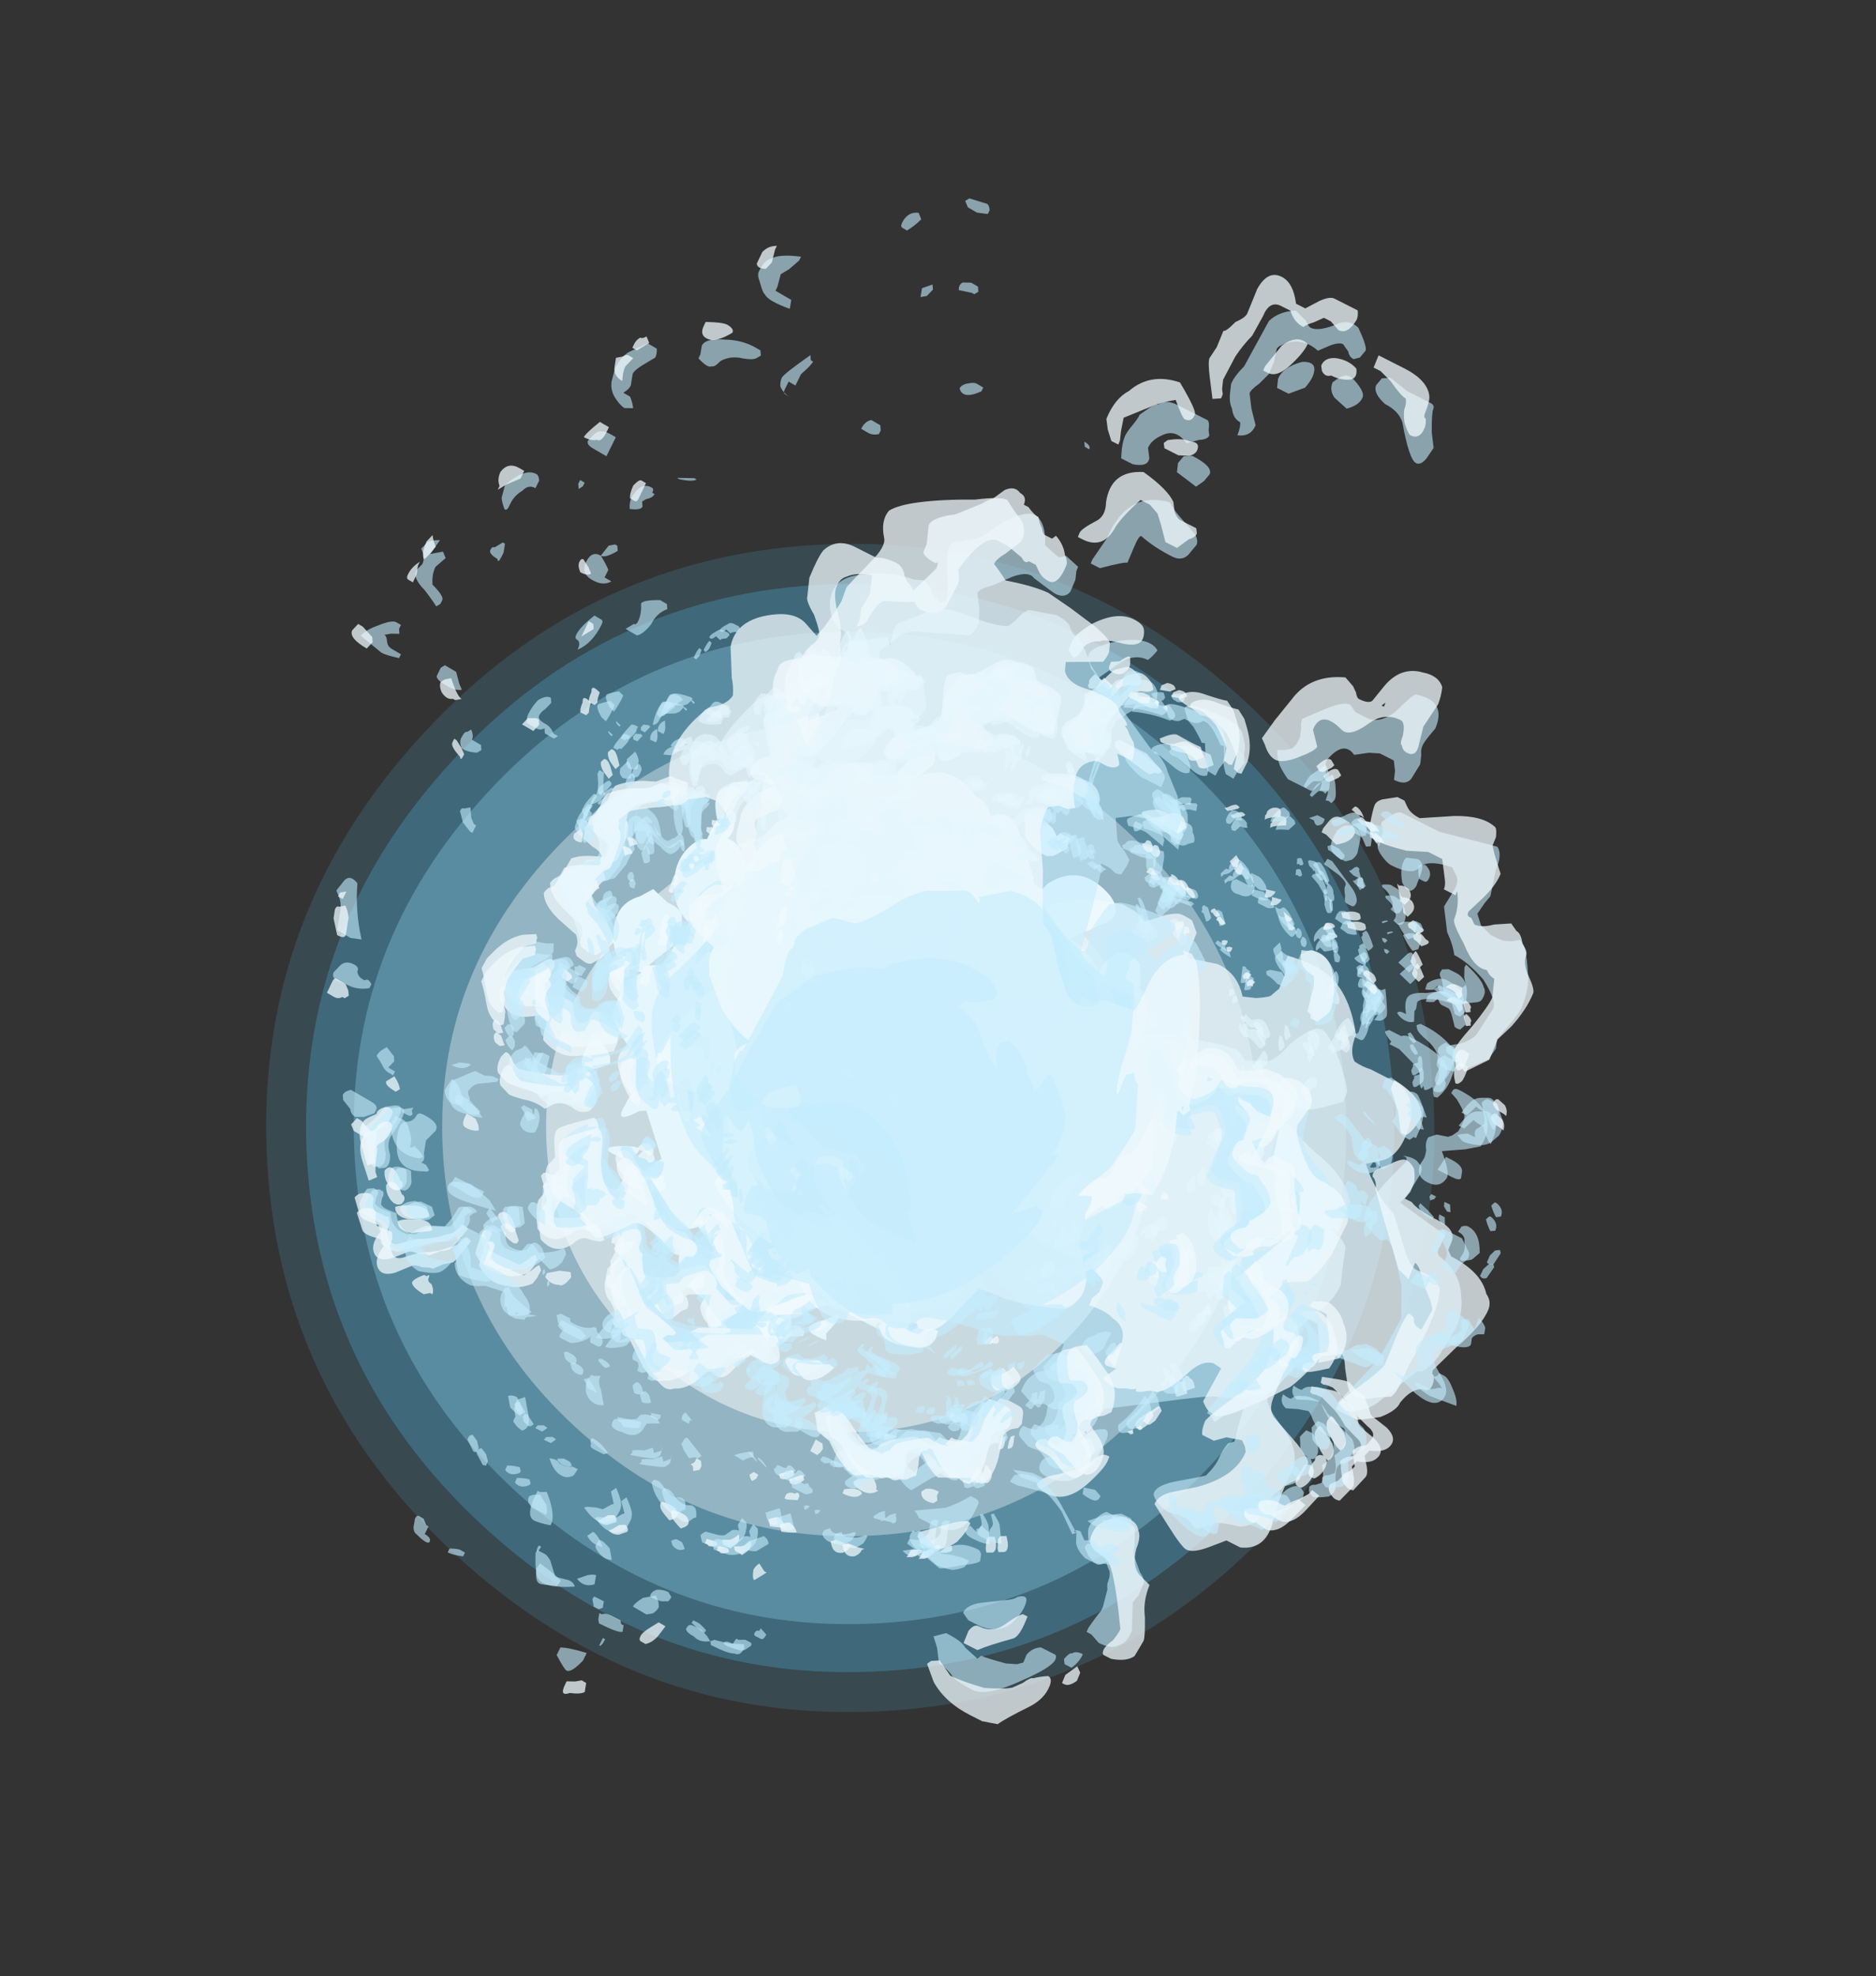 <?xml version="1.0" encoding="UTF-8" standalone="no"?>
<svg xmlns:ffdec="https://www.free-decompiler.com/flash" xmlns:xlink="http://www.w3.org/1999/xlink" ffdec:objectType="frame" height="99.95px" width="94.9px" xmlns="http://www.w3.org/2000/svg">
  <rect width="100%" height="100%" fill="#333333" stroke="none"/>
  <g transform="matrix(1.0, 0.0, 0.0, 1.0, 47.3, 53.6)">
    <use ffdec:characterId="70" height="37.8" transform="matrix(-1.562, 0.061, -0.061, -1.562, 26.385, 31.823)" width="37.8" xlink:href="#sprite0"/>
    <use ffdec:characterId="72" height="37.8" transform="matrix(-1.455, 0.057, -0.057, -1.455, 24.284, 29.881)" width="37.8" xlink:href="#sprite1"/>
    <use ffdec:characterId="74" height="37.8" transform="matrix(-1.327, 0.052, -0.052, -1.327, 21.761, 27.547)" width="37.8" xlink:href="#sprite2"/>
    <use ffdec:characterId="76" height="37.8" transform="matrix(-1.091, 0.043, -0.043, -1.091, 17.138, 23.272)" width="37.8" xlink:href="#sprite3"/>
    <use ffdec:characterId="78" height="37.8" transform="matrix(-0.813, 0.032, -0.032, -0.813, 11.674, 18.22)" width="37.8" xlink:href="#sprite4"/>
    <use ffdec:characterId="81" height="28.35" transform="matrix(-0.031, -0.999, 0.999, -0.031, -17.372, 14.917)" width="30.8" xlink:href="#sprite5"/>
    <use ffdec:characterId="94" height="19.35" transform="matrix(-2.881, 0.917, 0.412, 1.793, 21.73, -18.772)" width="17.5" xlink:href="#shape6"/>
    <use ffdec:characterId="98" height="19.55" transform="matrix(-2.834, 0.902, 0.412, 1.793, 22.059, -18.78)" width="16.05" xlink:href="#shape7"/>
    <use ffdec:characterId="95" height="16.7" transform="matrix(2.873, -1.105, -0.513, -1.748, -25.321, 20.203)" width="16.15" xlink:href="#shape8"/>
    <use ffdec:characterId="99" height="17.45" transform="matrix(2.873, -1.105, -0.513, -1.748, -25.336, 20.695)" width="16.3" xlink:href="#shape9"/>
    <use ffdec:characterId="88" height="18.9" transform="matrix(-2.168, 0.373, -0.536, -1.827, 26.357, 9.811)" width="17.05" xlink:href="#shape10"/>
    <use ffdec:characterId="94" height="19.35" transform="matrix(-2.128, 0.366, -0.536, -1.827, 26.523, 10.07)" width="17.5" xlink:href="#shape6"/>
    <use ffdec:characterId="94" height="19.35" transform="matrix(-2.855, 0.994, 0.461, 1.781, 21.131, -19.288)" width="17.5" xlink:href="#shape6"/>
    <use ffdec:characterId="98" height="19.55" transform="matrix(-2.808, 0.978, 0.461, 1.781, 21.459, -19.306)" width="16.05" xlink:href="#shape7"/>
    <use ffdec:characterId="95" height="16.7" transform="matrix(2.802, -1.122, -0.556, -1.723, -24.695, 20.074)" width="16.15" xlink:href="#shape8"/>
    <use ffdec:characterId="99" height="17.45" transform="matrix(2.842, -1.183, -0.56, -1.734, -24.853, 21.359)" width="16.3" xlink:href="#shape9"/>
    <use ffdec:characterId="88" height="18.9" transform="matrix(-2.157, 0.431, -0.585, -1.812, 26.934, 9.033)" width="17.05" xlink:href="#shape10"/>
    <use ffdec:characterId="94" height="19.35" transform="matrix(-2.117, 0.423, -0.585, -1.812, 26.707, 9.388)" width="17.5" xlink:href="#shape6"/>
    <use ffdec:characterId="85" height="8.45" transform="matrix(4.289, 1.335, 0.996, -2.465, -14.241, 11.397)" width="7.2" xlink:href="#shape11"/>
    <use ffdec:characterId="93" height="9.3" transform="matrix(4.289, 1.335, 0.996, -2.465, -18.081, 8.953)" width="9.3" xlink:href="#shape12"/>
    <use ffdec:characterId="84" height="6.75" transform="matrix(2.903, 1.365, -0.878, 2.608, -7.112, -16.691)" width="5.5" xlink:href="#shape13"/>
    <use ffdec:characterId="85" height="8.45" transform="matrix(2.903, 1.365, -0.878, 2.608, -9.701, -16.105)" width="7.2" xlink:href="#shape11"/>
    <use ffdec:characterId="94" height="19.35" transform="matrix(1.9, -3.84, -2.281, -1.331, -2.679, 40.214)" width="17.5" xlink:href="#shape6"/>
    <use ffdec:characterId="98" height="19.55" transform="matrix(1.853, -3.876, -2.296, -1.339, -2.384, 41.667)" width="16.05" xlink:href="#shape7"/>
    <use ffdec:characterId="95" height="16.7" transform="matrix(-1.7, 4.017, 2.333, 1.182, 4.154, -45.764)" width="16.15" xlink:href="#shape8"/>
    <use ffdec:characterId="99" height="17.45" transform="matrix(-1.677, 4.119, 2.348, 1.189, 2.949, -47.234)" width="16.3" xlink:href="#shape9"/>
    <use ffdec:characterId="88" height="18.9" transform="matrix(1.752, -2.652, 2.454, 1.243, -36.999, 18.382)" width="17.05" xlink:href="#shape10"/>
    <use ffdec:characterId="94" height="19.35" transform="matrix(1.719, -2.603, 2.454, 1.243, -37.187, 17.8)" width="17.5" xlink:href="#shape6"/>
    <use ffdec:characterId="94" height="19.35" transform="matrix(2.138, 2.054, 1.354, -1.228, -26.086, -9.873)" width="17.5" xlink:href="#shape6"/>
    <use ffdec:characterId="98" height="19.55" transform="matrix(2.172, 2.031, 1.363, -1.236, -27.1, -9.981)" width="16.05" xlink:href="#shape7"/>
    <use ffdec:characterId="95" height="16.7" transform="matrix(-2.297, -1.959, -1.266, 1.293, 29.289, 12.527)" width="16.15" xlink:href="#shape8"/>
    <use ffdec:characterId="99" height="17.45" transform="matrix(-2.369, -1.966, -1.275, 1.302, 30.476, 12.086)" width="16.3" xlink:href="#shape9"/>
    <use ffdec:characterId="88" height="18.9" transform="matrix(1.385, 1.709, -1.332, 1.361, -4.501, -28.044)" width="17.05" xlink:href="#shape10"/>
    <use ffdec:characterId="94" height="19.35" transform="matrix(1.36, 1.677, -1.332, 1.361, -4.106, -27.966)" width="17.5" xlink:href="#shape6"/>
    <use ffdec:characterId="94" height="19.35" transform="matrix(2.193, 1.996, 1.32, -1.264, -26.282, -9.118)" width="17.5" xlink:href="#shape6"/>
    <use ffdec:characterId="98" height="19.55" transform="matrix(2.226, 1.972, 1.329, -1.273, -27.306, -9.199)" width="16.05" xlink:href="#shape7"/>
    <use ffdec:characterId="95" height="16.7" transform="matrix(-2.349, -1.897, -1.231, 1.327, 29.7, 11.773)" width="16.15" xlink:href="#shape8"/>
    <use ffdec:characterId="99" height="17.45" transform="matrix(-2.421, -1.901, -1.239, 1.336, 30.881, 11.296)" width="16.3" xlink:href="#shape9"/>
    <use ffdec:characterId="88" height="18.9" transform="matrix(1.431, 1.671, -1.295, 1.396, -5.199, -27.854)" width="17.05" xlink:href="#shape10"/>
    <use ffdec:characterId="94" height="19.35" transform="matrix(1.404, 1.64, -1.295, 1.396, -4.761, -27.829)" width="17.5" xlink:href="#shape6"/>
    <use ffdec:characterId="85" height="8.45" transform="matrix(-0.855, -4.321, -2.62, 0.334, 16.305, 7.016)" width="7.2" xlink:href="#shape11"/>
    <use ffdec:characterId="93" height="9.3" transform="matrix(-0.932, -4.394, -2.637, 0.336, 16.711, 11.543)" width="9.3" xlink:href="#shape12"/>
    <use ffdec:characterId="84" height="6.75" transform="matrix(-0.228, -3.199, 2.704, -0.509, -11.067, 14.502)" width="5.5" xlink:href="#shape13"/>
    <use ffdec:characterId="85" height="8.45" transform="matrix(-0.228, -3.199, 2.704, -0.509, -9.339, 16.476)" width="7.2" xlink:href="#shape11"/>
  </g>
  <defs>
    <g id="sprite0" transform="matrix(1.0, 0.0, 0.0, 1.0, 18.9, 18.9)">
      <use ffdec:characterId="69" height="5.4" transform="matrix(7.0, 0.0, 0.0, 7.0, -18.9, -18.9)" width="5.4" xlink:href="#shape0"/>
    </g>
    <g id="shape0" transform="matrix(1.0, 0.0, 0.0, 1.0, 2.7, 2.7)">
      <path d="M1.9 -1.9 Q2.7 -1.1 2.7 0.0 2.7 1.1 1.9 1.9 1.1 2.7 0.0 2.7 -1.1 2.7 -1.9 1.9 -2.7 1.1 -2.7 0.0 -2.7 -1.1 -1.9 -1.9 -1.1 -2.7 0.0 -2.7 1.1 -2.7 1.9 -1.9" fill="#58cbfc" fill-opacity="0.149" fill-rule="evenodd" stroke="none"/>
    </g>
    <g id="sprite1" transform="matrix(1.0, 0.0, 0.0, 1.0, 18.9, 18.9)">
      <use ffdec:characterId="71" height="5.4" transform="matrix(7.0, 0.0, 0.0, 7.0, -18.9, -18.9)" width="5.4" xlink:href="#shape1"/>
    </g>
    <g id="shape1" transform="matrix(1.0, 0.0, 0.0, 1.0, 2.7, 2.7)">
      <path d="M1.9 -1.9 Q2.7 -1.1 2.7 0.0 2.7 1.1 1.9 1.9 1.1 2.7 0.0 2.7 -1.1 2.7 -1.9 1.9 -2.7 1.1 -2.7 0.0 -2.7 -1.1 -1.9 -1.9 -1.1 -2.7 0.0 -2.7 1.1 -2.7 1.9 -1.9" fill="#58cbfc" fill-opacity="0.247" fill-rule="evenodd" stroke="none"/>
    </g>
    <g id="sprite2" transform="matrix(1.0, 0.0, 0.0, 1.0, 18.9, 18.9)">
      <use ffdec:characterId="73" height="5.4" transform="matrix(7.0, 0.0, 0.0, 7.0, -18.9, -18.9)" width="5.4" xlink:href="#shape2"/>
    </g>
    <g id="shape2" transform="matrix(1.0, 0.0, 0.0, 1.0, 2.7, 2.7)">
      <path d="M1.9 -1.9 Q2.7 -1.1 2.7 0.0 2.7 1.1 1.9 1.9 1.1 2.7 0.0 2.7 -1.1 2.7 -1.9 1.9 -2.7 1.1 -2.7 0.0 -2.7 -1.1 -1.9 -1.9 -1.1 -2.7 0.0 -2.7 1.1 -2.7 1.9 -1.9" fill="#99dffd" fill-opacity="0.298" fill-rule="evenodd" stroke="none"/>
    </g>
    <g id="sprite3" transform="matrix(1.0, 0.0, 0.0, 1.0, 18.9, 18.9)">
      <use ffdec:characterId="75" height="5.4" transform="matrix(7.0, 0.0, 0.0, 7.0, -18.9, -18.9)" width="5.4" xlink:href="#shape3"/>
    </g>
    <g id="shape3" transform="matrix(1.0, 0.0, 0.0, 1.0, 2.7, 2.7)">
      <path d="M1.9 -1.9 Q2.7 -1.1 2.7 0.0 2.7 1.1 1.9 1.9 1.1 2.7 0.0 2.7 -1.1 2.7 -1.9 1.9 -2.7 1.1 -2.7 0.0 -2.7 -1.1 -1.9 -1.9 -1.1 -2.7 0.0 -2.7 1.1 -2.7 1.9 -1.9" fill="#ffffff" fill-opacity="0.349" fill-rule="evenodd" stroke="none"/>
    </g>
    <g id="sprite4" transform="matrix(1.0, 0.0, 0.0, 1.0, 18.9, 18.9)">
      <use ffdec:characterId="77" height="5.4" transform="matrix(7.0, 0.0, 0.0, 7.0, -18.9, -18.9)" width="5.4" xlink:href="#shape4"/>
    </g>
    <g id="shape4" transform="matrix(1.0, 0.0, 0.0, 1.0, 2.7, 2.7)">
      <path d="M1.9 -1.9 Q2.7 -1.1 2.7 0.0 2.7 1.1 1.9 1.9 1.1 2.7 0.0 2.7 -1.1 2.7 -1.9 1.9 -2.7 1.1 -2.7 0.0 -2.7 -1.1 -1.9 -1.9 -1.1 -2.7 0.0 -2.7 1.1 -2.7 1.9 -1.9" fill="#ffffff" fill-opacity="0.498" fill-rule="evenodd" stroke="none"/>
    </g>
    <g id="sprite5" transform="matrix(1.0, 0.0, 0.0, 1.0, 15.05, 13.65)">
      <use ffdec:characterId="80" height="4.05" transform="matrix(7.0, 0.0, 0.0, 7.0, -15.05, -13.65)" width="4.4" xlink:href="#shape5"/>
    </g>
    <g id="shape5" transform="matrix(1.0, 0.0, 0.0, 1.0, 2.15, 1.95)">
      <path d="M0.8 -1.25 L0.65 -1.45 0.65 -1.35 0.95 -1.15 Q1.05 -1.25 1.2 -1.25 1.45 -1.25 1.55 -1.05 L1.55 -1.0 1.65 -0.95 Q1.85 -0.75 1.65 -0.8 1.6 -0.8 1.55 -0.85 1.5 -0.75 1.4 -0.75 L1.35 -0.7 1.45 -0.55 1.55 -0.6 1.65 -0.5 1.7 -0.4 1.8 -0.5 Q1.85 -0.65 2.0 -0.55 2.15 -0.45 2.05 -0.25 2.0 -0.05 1.9 -0.05 1.95 0.1 1.95 0.25 L1.9 0.25 1.9 0.35 1.85 0.45 1.9 0.45 Q2.1 0.75 1.8 0.95 1.75 1.05 1.65 1.05 1.7 1.2 1.55 1.25 L1.2 1.35 1.15 1.35 1.1 1.4 1.15 1.45 Q1.3 1.7 1.05 1.9 0.9 2.0 0.85 1.85 L0.75 1.6 Q0.65 1.75 0.5 1.8 L0.5 1.8 Q0.75 1.95 0.55 2.1 L0.4 2.1 Q0.35 2.05 0.3 2.0 L0.25 1.95 0.25 1.9 Q0.25 1.8 0.35 1.8 L0.1 1.7 0.05 1.65 -0.15 1.8 -0.35 1.8 Q-0.3 1.9 -0.5 1.8 -0.6 1.8 -0.65 1.7 L-0.6 1.7 -0.75 1.55 -0.8 1.4 -0.8 1.25 -0.85 1.25 Q-1.0 1.35 -1.15 1.3 -1.3 1.3 -1.4 1.2 L-1.55 1.05 -1.5 1.0 -1.5 0.8 -1.3 0.8 -1.35 0.7 -1.45 0.75 -1.6 0.8 -1.65 0.75 -1.75 0.7 -1.85 0.6 -1.9 0.45 -1.9 0.35 -1.85 0.3 -1.85 0.25 -1.65 0.05 -1.7 -0.2 -1.75 -0.2 -1.85 -0.25 -1.9 -0.5 -2.05 -0.5 -2.1 -0.55 Q-2.25 -0.9 -1.95 -0.7 L-1.9 -0.6 -1.8 -0.8 -1.75 -0.85 -1.65 -0.8 -1.6 -0.8 Q-1.5 -1.0 -1.25 -1.15 -1.3 -1.3 -1.2 -1.45 -1.05 -1.6 -0.9 -1.55 L-0.85 -1.55 -0.75 -1.4 -0.4 -1.5 -0.4 -1.55 Q-0.5 -1.75 -0.35 -1.65 -0.25 -1.6 -0.25 -1.55 L-0.25 -1.6 0.05 -1.6 0.2 -1.7 0.25 -1.75 Q0.4 -1.7 0.55 -1.6 L0.6 -1.5 Q0.65 -1.7 0.85 -1.7 1.1 -1.7 1.15 -1.5 L1.2 -1.4 1.1 -1.3 Q1.05 -1.2 1.0 -1.2 L0.9 -1.2 Q0.85 -1.25 0.8 -1.25 M1.15 -0.2 L1.1 -0.1 Q1.15 -0.1 1.15 -0.15 L1.15 -0.2 M0.0 -1.75 L-0.05 -1.75 Q-0.15 -2.0 0.0 -1.95 0.25 -1.85 0.0 -1.75 M2.15 0.55 Q2.3 0.6 2.15 0.65 2.05 0.7 2.0 0.6 L1.95 0.55 Q1.85 0.35 2.0 0.4 L2.15 0.55 M2.1 0.85 Q2.0 0.65 2.15 0.7 2.35 0.85 2.15 0.85 L2.1 0.85 M1.45 1.55 Q1.55 1.65 1.4 1.6 L1.35 1.5 1.35 1.45 Q1.4 1.35 1.5 1.3 L1.65 1.3 1.7 1.35 1.55 1.5 1.45 1.55 M-1.65 -1.25 Q-1.5 -1.35 -1.35 -1.25 L-1.35 -1.2 -1.5 -0.95 Q-1.55 -0.85 -1.7 -0.95 L-1.8 -1.0 Q-1.8 -1.15 -1.65 -1.25 M-1.95 -0.25 Q-1.85 -0.05 -2.05 -0.25 L-2.1 -0.25 Q-2.0 -0.5 -1.95 -0.25 M-0.75 -1.65 Q-0.65 -1.9 -0.65 -1.7 -0.65 -1.45 -0.75 -1.65 M-1.2 1.45 Q-1.15 1.3 -1.0 1.4 -0.85 1.45 -0.8 1.6 L-0.8 1.65 -1.0 1.6 -1.15 1.5 -1.2 1.5 -1.2 1.45 M0.0 1.9 Q0.05 2.1 -0.15 1.95 L-0.15 1.9 Q-0.1 1.65 0.0 1.9" fill="#e6f6fd" fill-rule="evenodd" stroke="none"/>
    </g>
    <g id="shape6" transform="matrix(1.0, 0.0, 0.0, 1.0, 11.4, 5.25)">
      <path d="M-8.95 -0.35 Q-9.0 -0.25 -9.1 -0.25 -9.1 -0.35 -9.05 -0.5 -8.95 -0.6 -8.9 -0.65 -8.85 -0.6 -8.85 -0.5 L-8.95 -0.35 M-5.45 -5.05 L-5.5 -5.0 Q-5.55 -5.0 -5.55 -5.05 L-5.55 -5.15 Q-5.55 -5.2 -5.5 -5.2 L-5.4 -5.05 -5.45 -5.05 M-5.65 -5.1 Q-5.65 -5.0 -5.75 -4.9 -5.85 -4.75 -6.0 -4.7 -6.0 -4.65 -5.95 -4.65 -6.0 -4.45 -6.05 -4.4 L-6.1 -4.45 Q-6.2 -4.8 -6.0 -5.05 -5.85 -5.25 -5.65 -5.25 L-5.65 -5.1 M-6.25 -3.65 L-6.25 -3.7 -6.1 -3.7 Q-6.1 -3.65 -6.1 -3.45 L-6.1 -3.1 -6.2 -3.1 Q-6.3 -3.15 -6.25 -3.5 L-6.25 -3.65 M-6.3 -2.85 Q-6.35 -2.7 -6.4 -2.6 L-6.45 -2.65 -6.5 -2.65 -6.4 -2.85 -6.3 -2.85 M-7.05 -3.05 L-7.0 -3.0 -6.95 -3.0 -6.95 -2.9 -7.1 -2.7 Q-7.25 -2.55 -7.3 -2.55 L-7.25 -2.2 -7.25 -2.15 Q-7.3 -2.1 -7.35 -2.1 -7.4 -2.1 -7.45 -2.35 -7.5 -2.5 -7.5 -2.65 L-7.25 -2.9 Q-7.15 -3.05 -7.05 -3.05 M-7.35 -1.8 L-7.3 -1.75 Q-7.35 -1.7 -7.4 -1.6 -7.45 -1.45 -7.5 -1.15 L-7.55 -1.15 Q-7.8 -1.45 -7.65 -1.65 -7.55 -1.8 -7.4 -1.8 L-7.35 -1.8 M-7.4 -0.35 Q-7.4 -0.3 -7.4 -0.2 L-7.45 -0.05 Q-7.5 -0.05 -7.55 -0.1 -7.55 -0.3 -7.55 -0.4 -7.55 -0.55 -7.5 -0.6 L-7.4 -0.6 -7.4 -0.35 M-3.1 -4.1 L-3.05 -3.95 Q-3.1 -3.95 -3.15 -3.85 L-3.3 -3.7 -3.3 -4.0 -3.2 -4.1 -3.1 -4.1 M-2.9 -4.25 L-2.8 -4.15 -2.8 -4.05 -2.95 -4.0 Q-3.05 -4.05 -3.0 -4.2 -3.05 -4.3 -2.95 -4.3 L-2.9 -4.25 M-3.85 -3.8 L-3.8 -3.75 -3.85 -3.7 -3.7 -3.75 -3.65 -3.6 -3.9 -3.55 Q-4.0 -3.35 -4.05 -3.35 -4.05 -3.45 -4.0 -3.6 -4.0 -3.8 -3.9 -3.8 L-3.85 -3.8 M-4.35 -4.6 Q-4.5 -4.65 -4.5 -4.9 L-4.4 -4.8 -4.35 -4.65 -4.35 -4.6 M-5.05 -4.55 Q-5.0 -4.7 -4.9 -4.75 L-4.7 -4.75 Q-4.7 -4.6 -4.85 -4.45 -4.9 -4.35 -5.0 -4.35 -5.05 -4.35 -5.05 -4.55 M-4.75 -3.15 Q-4.7 -3.25 -4.65 -3.3 L-4.6 -3.4 Q-4.55 -3.35 -4.55 -3.4 L-4.55 -3.2 -4.6 -3.15 -4.65 -3.05 -4.75 -3.15 M-2.1 -3.95 L-2.1 -3.8 -2.25 -3.8 -2.25 -3.9 Q-2.25 -3.95 -2.15 -4.0 -2.15 -3.95 -2.1 -3.95 M-2.6 -2.95 L-2.7 -2.75 Q-2.75 -2.9 -2.65 -3.05 -2.6 -3.15 -2.5 -3.15 -2.45 -3.15 -2.45 -3.1 L-2.6 -2.95 M-4.2 7.45 L-4.2 7.6 Q-4.2 7.85 -4.2 7.9 -4.3 7.9 -4.35 7.75 L-4.35 7.5 -4.3 7.45 -4.2 7.45 M-2.8 8.4 L-2.75 8.35 Q-2.65 8.35 -2.65 8.5 L-2.6 8.6 -2.6 8.75 -2.65 8.8 Q-2.75 8.8 -2.75 8.75 -2.8 8.65 -2.8 8.4 M-3.4 10.5 L-3.3 10.5 -3.3 10.55 -3.25 10.65 -3.15 10.75 -3.2 10.85 Q-3.2 10.9 -3.25 10.9 L-3.35 10.75 -3.4 10.55 -3.4 10.5 M-2.25 8.6 L-2.2 8.6 -2.0 8.75 -2.0 8.85 -2.05 8.85 -2.15 8.75 Q-2.25 8.7 -2.25 8.6 M-1.9 9.85 L-1.9 9.95 Q-1.85 10.05 -1.85 10.15 L-1.85 10.2 Q-1.85 10.35 -1.8 10.35 -1.75 10.35 -1.7 10.3 L-1.6 10.25 -1.55 10.3 Q-1.55 10.4 -1.65 10.5 -1.75 10.55 -1.85 10.55 -1.9 10.55 -1.95 10.5 L-1.95 10.3 Q-1.95 10.2 -1.9 10.15 L-1.95 10.1 Q-1.95 10.0 -1.95 9.9 L-1.9 9.85 M-0.25 9.45 Q-0.3 9.45 -0.3 9.5 L-0.4 9.6 -0.4 9.35 Q-0.35 9.25 -0.2 9.2 -0.05 9.2 0.05 9.05 L0.1 9.1 0.1 9.25 Q0.0 9.55 -0.05 9.55 -0.15 9.45 -0.25 9.45 M-0.8 10.35 Q-0.8 10.25 -0.9 10.25 -0.75 10.05 -0.5 10.05 -0.45 10.05 -0.45 10.1 L-0.45 10.25 Q-0.65 10.4 -0.75 10.4 -0.8 10.4 -0.8 10.35 M0.0 10.25 L0.0 10.4 0.1 10.4 Q0.15 10.5 0.2 10.65 0.2 10.85 0.05 10.85 -0.1 10.85 -0.1 10.6 -0.1 10.35 0.0 10.25 M-6.35 0.9 L-6.4 0.9 Q-6.35 0.8 -6.3 0.65 -6.25 0.55 -6.2 0.55 L-6.15 0.55 -6.1 0.65 Q-6.3 0.8 -6.35 0.9 M-6.6 1.8 L-6.65 1.9 -6.7 1.95 -6.75 1.8 Q-6.75 1.7 -6.65 1.6 L-6.6 1.6 -6.6 1.8 M-6.7 4.65 Q-6.7 4.6 -6.6 4.55 L-6.45 4.5 Q-6.4 4.55 -6.4 4.65 -6.5 4.9 -6.5 5.05 L-6.55 5.1 -6.6 5.1 -6.65 4.95 -6.75 4.75 -6.7 4.65 M-7.15 5.3 Q-7.1 5.35 -7.1 5.4 -7.15 5.45 -7.2 5.55 -7.25 5.65 -7.3 5.8 L-7.35 5.75 -7.4 5.45 Q-7.35 5.35 -7.25 5.3 L-7.15 5.3 M-5.4 3.0 Q-5.45 3.15 -5.5 3.2 L-5.55 3.15 -5.5 3.0 -5.4 3.0 M-8.1 0.35 L-8.05 0.4 Q-8.1 0.55 -8.2 0.7 L-8.2 0.5 Q-8.15 0.45 -8.1 0.35 M-8.45 1.3 L-8.4 1.25 Q-8.35 1.45 -8.3 1.65 -8.3 1.7 -8.4 1.7 L-8.45 1.6 -8.5 1.45 -8.45 1.35 -8.45 1.3 M-8.1 1.75 L-8.1 1.7 -8.05 1.9 Q-8.1 1.95 -8.15 1.9 L-8.15 1.75 -8.1 1.75 M-9.4 0.95 Q-9.4 1.0 -9.45 1.05 -9.5 1.0 -9.5 0.9 -9.5 0.8 -9.45 0.75 L-9.4 0.85 -9.4 0.95 M-10.35 0.85 L-10.3 0.75 Q-10.25 0.7 -10.2 0.7 L-10.15 0.75 -10.1 0.85 -10.2 1.05 Q-10.3 1.15 -10.35 1.15 -10.35 1.1 -10.35 0.85 M-10.3 2.2 L-10.4 2.35 Q-10.45 2.15 -10.35 2.0 L-10.25 2.05 Q-10.25 2.1 -10.3 2.2 M-8.2 7.7 Q-8.15 7.45 -8.1 7.35 -8.05 7.25 -7.9 7.2 -7.95 7.35 -8.0 7.65 L-7.95 7.8 Q-7.9 8.0 -7.9 8.05 L-7.9 8.15 -8.0 8.15 Q-8.05 8.15 -8.15 8.0 -8.2 7.85 -8.2 7.7 M-6.25 7.9 Q-6.2 8.05 -6.15 8.25 -6.15 8.4 -6.15 8.5 L-6.2 8.55 -6.25 8.5 Q-6.3 8.15 -6.3 8.1 L-6.25 7.9 M-6.95 9.95 L-6.85 9.8 -6.8 9.8 Q-6.75 9.8 -6.75 9.95 L-6.75 10.4 Q-6.8 10.5 -6.85 10.5 L-6.9 10.45 -6.95 10.25 Q-7.0 10.2 -7.0 10.1 L-6.95 9.95 M-6.3 9.8 L-6.3 9.85 Q-6.3 9.9 -6.3 9.95 L-6.2 9.9 -6.15 9.95 -6.1 10.15 -6.15 10.2 Q-6.2 10.25 -6.25 10.25 L-6.3 10.1 Q-6.35 10.0 -6.35 9.9 L-6.35 9.8 -6.3 9.8 M-5.55 11.15 Q-5.55 11.25 -5.5 11.3 -5.45 11.3 -5.45 11.4 -5.45 11.6 -5.55 11.65 L-5.65 11.7 Q-5.75 11.7 -5.7 11.4 -5.7 11.15 -5.6 10.95 L-5.55 10.95 Q-5.5 11.05 -5.55 11.1 L-5.55 11.15 M-1.3 13.05 L-1.25 13.0 -1.2 13.0 Q-1.15 13.0 -1.1 13.3 -1.0 13.4 -0.9 13.4 L-0.75 13.3 -0.7 13.4 -0.8 13.6 -0.6 13.55 Q-0.65 13.7 -0.7 13.75 L-0.8 13.8 -0.85 13.7 Q-0.9 13.65 -0.95 13.65 L-1.05 13.7 Q-1.15 13.7 -1.2 13.4 -1.25 13.2 -1.3 13.05 M-0.25 12.4 L-0.25 12.45 -0.35 12.55 Q-0.35 12.6 -0.4 12.6 -0.45 12.6 -0.45 12.4 -0.5 12.35 -0.4 12.35 L-0.35 12.35 -0.25 12.4 M-1.85 12.15 L-1.85 12.4 -1.9 12.45 -2.0 12.45 Q-2.05 12.45 -2.05 12.2 -2.05 12.0 -2.0 11.9 L-1.95 12.0 -1.85 12.15 M-2.45 11.25 L-2.45 11.3 Q-2.4 11.3 -2.35 11.4 L-2.4 11.45 Q-2.4 11.5 -2.5 11.5 -2.55 11.5 -2.6 11.4 -2.6 11.25 -2.55 11.1 L-2.5 11.05 -2.45 11.1 Q-2.45 11.15 -2.45 11.25 M-2.0 13.25 L-2.0 13.45 Q-2.0 13.55 -1.95 13.6 -1.9 13.65 -1.9 13.7 L-1.85 13.6 -1.8 13.45 -1.75 13.5 -1.7 13.5 -1.7 13.6 Q-1.7 13.7 -1.85 13.9 -1.95 14.05 -2.05 14.1 L-2.1 13.6 Q-2.1 13.5 -2.05 13.25 L-2.0 13.25 M-5.2 11.7 L-5.15 11.5 Q-4.9 11.85 -4.6 12.05 -4.55 12.25 -4.65 12.3 L-4.8 12.35 -4.85 12.25 Q-4.9 12.15 -5.0 12.1 L-5.2 12.0 -5.2 11.7 M-10.95 1.4 Q-10.95 1.35 -10.85 1.35 L-10.85 1.4 -10.95 1.4 M-11.1 1.55 Q-11.15 1.9 -11.2 2.05 L-11.3 2.05 Q-11.4 1.8 -11.4 1.75 -11.4 1.65 -11.2 1.55 L-11.1 1.55 M-10.8 4.5 L-10.8 4.6 Q-10.8 4.65 -10.85 4.8 L-10.9 4.8 Q-10.9 4.7 -10.85 4.5 L-10.8 4.5 M-10.85 5.35 L-10.75 5.35 -10.75 5.4 -10.7 5.5 -10.7 5.6 Q-10.7 5.65 -10.75 5.65 L-10.85 5.6 Q-10.9 5.55 -10.9 5.5 -10.95 5.2 -10.9 5.2 -10.85 5.2 -10.85 5.35 M5.95 7.25 L5.95 7.1 6.0 6.9 6.05 6.9 Q6.1 6.95 6.1 7.0 L6.05 7.35 6.0 7.4 5.95 7.3 5.95 7.25 M5.6 8.1 Q5.55 8.3 5.4 8.3 5.35 8.3 5.35 8.25 L5.35 8.15 Q5.45 8.05 5.55 8.0 L5.6 8.1 M4.2 3.25 L4.2 3.15 Q4.25 3.15 4.25 3.3 L4.2 3.25 M0.2 10.65 Q0.2 10.55 0.35 10.4 L0.4 10.45 0.4 10.5 0.35 10.6 0.2 10.65 M1.0 10.4 L1.05 10.35 Q1.1 10.25 1.15 10.25 L1.15 10.3 Q1.2 10.3 1.2 10.35 1.2 10.55 1.05 10.6 0.95 10.65 0.85 10.55 0.9 10.35 0.95 10.35 L1.0 10.4 M1.55 9.65 L1.55 9.7 1.45 10.0 1.45 9.95 Q1.5 9.7 1.55 9.65 M5.15 6.4 L5.2 6.45 5.2 6.6 5.15 6.75 Q5.1 6.8 5.05 6.75 L5.1 6.5 5.1 6.45 5.15 6.4 M4.2 5.65 Q4.2 5.7 4.15 5.8 4.1 5.9 4.05 5.9 3.95 5.75 4.15 5.5 L4.2 5.5 Q4.2 5.55 4.2 5.65 M4.8 7.25 L4.9 7.2 4.95 7.25 4.85 7.4 4.75 7.35 4.8 7.25 M3.2 6.95 L3.2 7.15 Q3.15 7.25 3.05 7.25 3.05 7.15 3.05 7.1 3.05 7.0 3.1 6.9 L3.15 6.9 3.2 6.95 M3.45 8.7 L3.5 8.75 Q3.15 9.05 3.1 9.05 3.05 9.05 3.0 9.0 2.95 8.9 2.95 8.75 L2.95 8.85 Q2.95 8.9 3.0 8.9 L3.1 8.9 3.1 8.85 Q3.1 8.8 3.1 8.75 L3.25 8.75 Q3.4 8.65 3.45 8.65 L3.45 8.7 M3.95 9.55 L3.95 9.9 4.0 9.9 4.15 9.95 4.25 9.85 4.4 9.75 4.45 9.75 Q4.35 10.15 4.25 10.25 4.2 10.35 4.05 10.35 4.0 10.35 3.95 10.25 3.85 10.1 3.85 10.05 3.8 9.95 3.85 9.5 L3.95 9.55 M3.25 9.65 L3.25 9.75 Q3.25 10.05 3.15 10.35 3.05 10.7 2.95 10.7 L2.85 10.65 2.8 10.65 Q2.75 10.4 2.8 10.35 2.8 10.3 2.9 10.25 3.0 10.15 3.05 9.95 3.1 9.7 3.15 9.65 L3.2 9.6 3.25 9.65 M2.55 11.4 Q2.6 11.4 2.65 11.45 L2.65 11.65 2.45 11.9 Q2.35 12.0 2.2 12.0 L2.05 11.95 Q1.95 11.9 1.9 11.75 1.85 11.6 1.85 11.5 L1.9 11.35 Q1.95 11.4 2.0 11.5 L2.0 11.65 Q2.1 11.55 2.15 11.6 L2.25 11.65 Q2.3 11.65 2.4 11.55 L2.55 11.4 M1.5 11.5 Q1.5 11.75 1.4 11.8 L1.3 11.85 Q1.25 11.85 1.25 11.7 L1.25 11.4 1.5 11.4 1.5 11.5 M0.8 11.55 L0.85 11.55 0.85 11.65 0.8 11.65 0.75 11.6 0.8 11.55 M0.5 12.35 L0.6 12.35 Q0.65 12.4 0.65 12.45 0.65 12.7 0.35 12.9 L0.2 12.85 Q0.15 12.8 0.1 12.7 0.1 12.65 0.15 12.65 L0.2 12.65 Q0.3 12.65 0.4 12.55 0.5 12.5 0.5 12.35" fill="#c5edfe" fill-opacity="0.6" fill-rule="evenodd" stroke="none"/>
    </g>
    <g id="shape7" transform="matrix(1.0, 0.0, 0.0, 1.0, 11.7, 5.2)">
      <path d="M-9.25 -0.5 L-9.2 -0.35 Q-9.25 -0.3 -9.3 -0.3 -9.4 -0.35 -9.4 -0.4 -9.35 -0.45 -9.25 -0.55 L-9.25 -0.5 M-6.1 -4.8 Q-6.2 -4.8 -6.2 -4.9 -6.25 -5.0 -6.2 -5.1 -6.15 -5.2 -6.05 -5.2 -6.0 -5.15 -5.95 -5.0 -6.05 -4.85 -6.1 -4.8 M-7.45 -2.85 L-7.4 -2.85 Q-7.4 -2.7 -7.45 -2.6 L-7.5 -2.55 Q-7.6 -2.6 -7.55 -2.85 L-7.5 -2.9 -7.45 -2.85 M-7.65 -1.6 L-7.75 -1.35 -7.8 -1.3 Q-7.85 -1.3 -7.85 -1.5 -7.85 -1.7 -7.75 -1.8 L-7.75 -1.75 Q-7.7 -1.75 -7.65 -1.6 M-7.65 -0.5 L-7.6 -0.45 -7.6 -0.3 -7.75 -0.3 -7.75 -0.45 Q-7.7 -0.5 -7.65 -0.5 M-3.05 -4.4 L-3.0 -4.35 -3.0 -4.25 -3.1 -4.25 -3.05 -4.4 M-3.95 -3.75 Q-3.95 -3.6 -4.05 -3.6 -4.1 -3.55 -4.15 -3.65 -4.1 -3.8 -4.0 -3.85 -3.95 -3.9 -3.95 -3.75 M-2.75 -3.1 L-2.65 -3.2 Q-2.6 -3.2 -2.6 -3.1 -2.6 -3.0 -2.65 -2.95 L-2.75 -2.95 Q-2.8 -3.05 -2.75 -3.1 M-3.25 -4.1 L-3.25 -3.9 Q-3.3 -3.9 -3.35 -3.95 -3.35 -4.05 -3.25 -4.1 M-4.8 -4.8 L-4.8 -4.75 -5.0 -4.65 Q-5.05 -4.65 -5.05 -4.7 L-5.05 -4.75 Q-5.1 -4.85 -5.05 -4.85 L-4.8 -4.8 M-4.65 -3.25 Q-4.65 -3.15 -4.65 -3.1 L-4.7 -3.15 -4.7 -3.3 -4.65 -3.25 M-4.3 7.9 L-4.35 7.9 Q-4.4 7.9 -4.4 7.85 L-4.4 7.75 -4.35 7.7 Q-4.3 7.7 -4.3 7.85 L-4.3 7.9 M-2.75 8.8 L-2.8 8.8 -2.85 8.85 Q-2.95 8.85 -2.9 8.65 L-2.8 8.7 -2.75 8.8 M-1.9 10.4 L-1.9 10.45 -1.95 10.6 -2.05 10.65 Q-2.05 10.6 -2.05 10.4 L-1.95 10.35 -1.9 10.4 M-0.1 10.7 L-0.05 10.8 0.0 10.95 Q0.0 11.0 -0.05 11.0 -0.1 11.0 -0.15 10.9 -0.15 10.75 -0.1 10.7 M-0.8 10.35 L-0.65 10.2 -0.6 10.25 -0.6 10.35 -0.8 10.35 M-6.5 0.6 Q-6.45 0.5 -6.4 0.45 L-6.35 0.45 -6.35 0.55 -6.4 0.65 Q-6.45 0.65 -6.5 0.6 M-6.9 1.75 L-6.9 1.55 Q-6.85 1.6 -6.8 1.7 L-6.85 1.7 -6.9 1.75 M-7.35 5.3 L-7.4 5.5 Q-7.45 5.6 -7.5 5.7 L-7.55 5.7 Q-7.6 5.55 -7.55 5.4 -7.55 5.3 -7.4 5.25 L-7.35 5.3 M-6.65 4.45 Q-6.75 4.75 -6.85 4.75 -6.95 4.5 -6.7 4.45 L-6.65 4.45 M-8.35 0.4 L-8.3 0.4 -8.3 0.5 -8.35 0.55 Q-8.4 0.5 -8.4 0.45 L-8.35 0.4 M-8.5 1.5 L-8.5 1.6 -8.55 1.6 -8.6 1.65 -8.6 1.6 -8.65 1.55 -8.6 1.45 -8.55 1.45 -8.5 1.5 M-10.7 1.05 L-10.7 0.95 Q-10.65 0.85 -10.55 0.8 L-10.4 0.75 -10.4 0.9 -10.5 1.0 Q-10.6 1.1 -10.65 1.1 -10.7 1.1 -10.7 1.05 M-8.4 7.55 L-8.4 7.5 Q-8.35 7.5 -8.3 7.6 -8.3 7.7 -8.25 7.7 -8.2 7.7 -8.25 7.75 L-8.25 7.8 Q-8.35 7.95 -8.4 7.95 -8.45 7.9 -8.45 7.65 L-8.4 7.55 M-6.4 8.1 L-6.35 8.2 -6.35 8.4 -6.4 8.4 Q-6.5 8.4 -6.5 8.3 -6.5 8.15 -6.45 8.05 L-6.4 8.1 M-7.05 10.15 L-7.05 10.25 -7.15 10.3 -7.2 10.2 Q-7.2 10.15 -7.2 9.95 L-7.1 9.9 Q-7.1 9.95 -7.05 10.15 M-6.5 10.05 Q-6.55 10.05 -6.55 9.8 L-6.5 9.75 Q-6.45 9.8 -6.4 9.95 L-6.5 10.05 M-5.9 11.45 L-5.85 11.4 -5.8 11.45 -5.75 11.55 -5.75 11.75 Q-5.75 11.8 -5.8 11.8 L-5.95 11.8 -5.95 11.65 Q-5.95 11.55 -5.9 11.5 L-5.9 11.45 M-2.2 12.0 L-2.15 11.9 Q-2.15 12.0 -2.0 12.25 L-2.05 12.35 -2.1 12.4 Q-2.15 12.4 -2.2 12.3 -2.25 12.15 -2.2 12.05 L-2.2 12.0 M-2.65 11.5 L-2.6 11.65 -2.6 11.7 -2.65 11.7 Q-2.7 11.7 -2.75 11.45 -2.8 11.4 -2.7 11.4 L-2.65 11.5 M-2.0 14.3 L-2.1 14.35 Q-2.2 14.35 -2.2 13.95 L-2.1 13.9 -2.05 13.95 -2.0 14.2 -2.0 14.3 M-1.05 13.75 L-1.0 13.75 Q-1.1 13.85 -1.2 13.85 -1.25 13.85 -1.25 13.8 L-1.25 13.7 -1.15 13.7 -1.05 13.75 M-0.95 13.7 Q-0.9 13.65 -0.75 13.6 -0.7 13.7 -0.65 13.75 L-0.75 13.8 Q-0.9 13.8 -0.95 13.7 M-5.05 12.05 Q-5.0 12.1 -4.95 12.2 L-5.0 12.3 Q-5.0 12.35 -5.05 12.35 L-5.15 12.3 -5.3 12.1 Q-5.3 11.95 -5.25 11.95 L-5.05 12.05 M-4.8 12.3 L-4.85 12.4 -4.9 12.4 -4.9 12.3 -4.8 12.3 M-11.55 2.0 L-11.6 2.0 Q-11.75 2.0 -11.65 1.85 -11.6 1.65 -11.55 1.6 L-11.45 1.65 Q-11.45 1.7 -11.45 1.75 L-11.5 1.85 -11.55 2.0 M0.95 10.5 L1.15 10.5 1.15 10.6 Q1.15 10.65 1.05 10.7 0.95 10.7 0.9 10.65 L0.9 10.55 Q0.9 10.5 0.95 10.5 M4.05 10.2 L4.15 10.15 4.3 10.2 4.35 10.2 Q4.3 10.35 4.2 10.4 L4.05 10.4 Q4.0 10.35 4.05 10.2 M3.0 10.55 Q3.05 10.4 3.2 10.25 3.25 10.25 3.25 10.4 3.25 10.5 3.15 10.8 L3.1 10.8 Q2.95 10.8 3.0 10.55 M2.15 12.0 Q2.05 11.95 2.05 11.75 2.2 11.85 2.25 11.8 L2.35 11.75 2.35 11.85 Q2.35 11.9 2.3 11.95 L2.25 12.05 2.15 12.0 M2.6 11.6 L2.65 11.7 Q2.6 11.75 2.6 11.8 2.55 11.85 2.5 11.85 L2.45 11.85 2.45 11.75 2.6 11.6 M1.45 11.6 L1.5 11.6 1.5 11.8 Q1.3 11.95 1.25 11.95 1.25 11.8 1.3 11.7 1.3 11.6 1.45 11.6 M0.3 12.9 L0.45 12.7 0.55 12.7 Q0.55 12.75 0.55 12.8 0.55 13.05 0.4 13.1 0.3 13.1 0.25 13.0 L0.2 13.0 0.3 12.9" fill="#f0fafe" fill-opacity="0.749" fill-rule="evenodd" stroke="none"/>
    </g>
    <g id="shape8" transform="matrix(1.0, 0.0, 0.0, 1.0, 10.65, 4.05)">
      <path d="M2.05 -1.65 Q2.05 -1.55 2.0 -1.5 L1.95 -1.45 1.9 -1.45 1.9 -1.55 Q1.9 -1.7 1.95 -1.75 L2.05 -1.75 Q2.05 -1.7 2.05 -1.65 M2.45 -0.3 Q2.45 -0.15 2.45 0.0 2.5 0.05 2.4 0.05 2.3 0.05 2.3 -0.2 2.35 -0.4 2.4 -0.5 L2.45 -0.5 2.45 -0.3 M5.45 6.25 Q5.5 6.35 5.5 6.75 5.5 7.05 5.15 7.55 4.85 8.0 4.75 8.0 4.7 8.0 4.7 7.95 L4.7 7.65 Q4.75 7.5 4.85 7.45 L4.95 7.45 5.0 7.35 5.05 7.15 Q5.1 6.75 5.1 6.65 L5.15 6.6 5.1 6.3 Q5.05 6.2 5.05 5.85 L5.15 5.65 5.25 5.8 5.4 5.95 Q5.4 6.05 5.45 6.25 M4.3 1.95 L4.35 2.0 4.35 2.3 4.3 2.4 Q4.25 2.4 4.25 2.3 4.2 2.25 4.25 2.2 L4.25 2.1 Q4.25 2.0 4.25 1.95 L4.3 1.95 M2.6 0.95 Q2.55 1.1 2.45 1.0 L2.65 0.4 Q2.65 0.35 2.65 0.5 2.65 0.8 2.6 0.95 M3.85 3.05 L4.0 2.9 Q4.05 2.9 4.05 3.0 4.05 3.2 3.9 3.25 L3.75 3.3 Q3.75 3.15 3.85 3.05 M3.75 4.9 L3.95 4.35 Q3.95 4.4 4.0 4.5 L4.0 4.8 Q4.0 5.2 3.85 5.35 3.75 5.45 3.55 5.45 3.5 5.45 3.5 5.35 L3.5 5.25 Q3.6 5.15 3.75 4.9 M1.5 1.25 L1.5 1.4 1.55 1.3 Q1.6 1.25 1.65 1.25 1.7 1.25 1.7 1.35 1.75 1.45 1.9 1.3 L1.95 1.35 Q1.9 1.45 1.75 1.55 1.65 1.65 1.6 1.65 L1.5 1.55 1.45 1.35 1.5 1.25 M0.0 3.1 L-0.2 3.15 Q-0.25 3.15 -0.3 3.0 -0.2 2.95 -0.1 2.9 L0.1 2.8 0.15 2.8 Q0.15 3.0 0.0 3.1 M2.5 6.75 Q2.6 6.65 2.65 6.45 2.7 6.25 2.8 6.25 2.9 6.25 2.9 6.45 2.9 7.25 2.2 7.25 2.1 7.25 2.1 7.15 2.15 6.95 2.25 6.85 2.35 6.8 2.5 6.75 M1.25 9.3 L1.1 9.45 1.35 9.5 1.55 9.55 1.6 9.45 Q1.7 9.4 1.8 9.4 1.9 9.4 2.05 9.3 2.1 9.2 2.25 8.85 2.4 8.5 2.5 8.5 2.55 8.5 2.6 8.7 2.65 8.9 2.6 9.1 L2.6 9.3 2.65 9.5 Q2.65 9.6 2.6 9.6 L2.6 9.65 2.55 9.7 2.55 9.8 2.5 9.8 Q2.45 9.95 2.4 10.3 2.3 10.6 2.1 10.6 1.9 10.6 1.8 10.75 1.65 10.8 1.55 10.8 1.3 10.8 1.15 10.3 1.0 9.8 0.9 9.8 0.75 9.8 0.65 9.95 0.5 10.1 0.35 10.1 0.3 10.1 0.2 9.95 L0.15 9.95 Q0.1 9.95 0.1 9.9 L0.05 9.8 Q-0.05 9.45 0.1 9.3 0.2 9.25 0.4 9.25 0.6 9.25 0.85 9.1 1.2 8.9 1.35 8.85 L1.4 8.85 1.4 8.9 1.45 9.05 1.25 9.25 1.25 9.3 M0.25 8.55 L0.2 8.65 0.2 8.7 Q0.2 8.8 0.1 8.85 L0.05 8.9 -0.05 8.95 Q-0.1 8.95 -0.1 8.9 -0.1 8.85 -0.15 8.85 -0.25 8.85 -0.5 9.35 -0.5 9.55 -0.75 9.7 L-1.05 9.85 -1.2 9.8 -1.4 9.75 Q-1.5 9.75 -1.55 9.55 L-1.7 9.1 Q-1.85 8.45 -2.05 8.45 L-2.2 8.4 -2.25 8.4 -2.25 8.35 Q-2.35 8.3 -2.35 8.25 -2.45 8.15 -2.4 8.0 L-2.4 7.85 Q-2.35 7.7 -2.3 7.65 L-2.2 7.6 Q-2.2 8.0 -1.9 8.0 -1.55 8.0 -1.5 8.1 L-1.45 8.4 -1.4 8.4 -1.4 8.6 Q-1.4 8.7 -1.35 8.7 L-1.2 8.85 Q-1.1 8.95 -1.0 8.95 -0.75 8.95 -0.6 8.65 -0.45 8.3 -0.35 8.3 -0.3 8.3 -0.2 8.45 L-0.1 8.55 0.15 8.5 0.2 8.55 0.2 8.5 0.25 8.55 M4.8 6.15 L4.8 6.35 Q4.8 6.7 4.65 6.9 4.5 7.05 4.35 7.05 4.2 7.05 4.3 6.85 4.35 6.8 4.4 6.65 L4.55 6.25 Q4.65 6.0 4.75 6.0 L4.8 6.15 M3.1 7.65 Q3.15 7.6 3.2 7.6 3.25 7.6 3.35 7.7 3.4 7.85 3.45 8.15 3.5 8.2 3.55 8.3 3.6 8.35 3.65 8.35 3.7 8.35 3.75 8.4 L3.95 8.45 4.0 8.45 Q4.1 8.4 4.25 8.35 L4.3 8.35 4.3 8.45 4.35 8.65 Q4.35 8.95 4.25 9.05 4.2 9.15 4.05 9.15 L3.75 8.95 3.65 9.0 3.5 9.0 Q3.45 9.0 3.4 8.85 L3.25 8.6 3.15 8.55 3.0 8.45 Q2.95 8.45 2.95 8.3 L2.95 7.8 Q3.0 7.7 3.1 7.65 M4.55 8.45 Q4.55 8.3 4.6 8.25 4.6 8.2 4.7 8.15 L4.75 8.2 4.75 8.35 Q4.65 8.45 4.55 8.45 M0.65 11.3 Q0.55 11.7 0.35 11.85 L-0.05 12.2 -0.15 12.3 Q-0.15 12.4 -0.25 12.45 L-0.3 12.5 -0.4 12.55 -0.8 12.65 Q-1.0 12.65 -1.15 12.5 -1.4 12.3 -1.45 11.8 -1.5 11.7 -1.55 11.75 L-1.7 11.75 -1.75 11.2 -1.8 10.7 Q-1.85 10.75 -2.0 10.8 L-2.2 10.85 Q-2.3 10.85 -2.3 10.75 -2.35 10.65 -2.3 10.4 L-2.3 10.45 Q-2.3 10.5 -2.25 10.5 -1.75 10.15 -1.55 10.15 -1.45 10.15 -1.4 10.25 -1.35 10.35 -1.3 10.65 L-1.35 10.75 -1.3 10.9 -1.15 11.1 -0.95 11.35 -0.6 11.6 -0.05 11.5 0.6 11.1 0.65 11.3 M-5.5 -3.6 Q-5.35 -4.05 -5.15 -4.05 -5.05 -4.05 -4.95 -3.95 -4.8 -3.8 -4.8 -3.5 L-4.75 -3.4 Q-4.7 -3.35 -4.65 -3.35 -4.6 -3.35 -4.5 -3.45 -4.4 -3.5 -4.35 -3.5 L-4.25 -3.5 -4.25 -3.45 -4.15 -3.4 -4.05 -3.3 -4.05 -2.8 -4.0 -2.8 Q-3.9 -2.8 -3.8 -2.85 -3.7 -2.95 -3.6 -3.0 L-3.55 -3.2 -3.55 -3.25 -3.5 -3.25 Q-3.4 -3.25 -3.35 -3.15 -3.35 -3.05 -3.35 -2.75 -3.35 -2.5 -3.5 -2.35 -3.6 -2.25 -3.7 -2.2 -3.75 -2.15 -3.85 -2.15 -3.9 -2.15 -4.05 -2.0 -4.15 -1.9 -4.25 -1.65 -4.3 -1.5 -4.45 -1.5 L-4.6 -1.65 Q-4.75 -1.8 -4.75 -1.85 -4.75 -1.9 -4.6 -2.0 -4.5 -2.1 -4.5 -2.2 -4.5 -2.25 -4.6 -2.5 -4.7 -2.75 -4.8 -2.75 L-5.0 -2.55 Q-5.15 -2.45 -5.2 -2.15 L-5.4 -1.35 Q-5.4 -1.2 -5.6 -1.2 L-5.75 -1.3 -5.9 -1.45 Q-5.95 -1.45 -6.05 -1.25 L-6.25 -0.95 Q-6.4 -0.7 -6.35 -0.55 -6.3 -0.1 -6.3 -0.05 -6.3 0.15 -6.4 0.2 L-6.55 0.2 -6.65 0.15 -6.7 0.15 -6.75 -0.15 -6.7 -0.25 -6.7 -0.3 -6.75 -0.6 Q-7.05 -0.8 -7.0 -1.1 -6.95 -1.3 -6.75 -1.55 L-6.6 -1.7 Q-6.5 -1.8 -6.45 -1.9 L-6.3 -2.25 Q-6.3 -2.3 -6.2 -2.3 -6.15 -2.3 -5.95 -2.15 -5.75 -1.95 -5.65 -1.95 L-5.6 -2.05 -5.65 -2.25 -5.7 -2.3 -5.75 -2.5 -5.7 -2.7 -5.7 -2.75 Q-5.65 -3.25 -5.5 -3.6 M-2.9 -3.1 Q-2.9 -3.4 -2.7 -3.6 -2.6 -3.7 -2.45 -3.7 -2.4 -3.7 -2.15 -3.5 -1.9 -3.35 -1.85 -3.3 L-1.85 -3.0 -2.1 -2.7 Q-1.95 -2.65 -1.85 -2.55 L-1.85 -2.4 Q-1.85 -2.35 -1.95 -2.25 -2.05 -2.15 -2.1 -2.15 L-2.25 -2.25 Q-2.4 -2.35 -2.4 -2.4 -2.4 -2.6 -2.35 -2.7 L-2.2 -3.0 -2.25 -3.1 -2.4 -3.1 Q-2.45 -3.1 -2.5 -3.05 L-2.6 -3.0 Q-2.7 -2.6 -2.7 -2.5 -2.8 -2.35 -2.95 -2.35 -3.15 -2.35 -2.9 -2.85 L-2.9 -3.1 M-0.95 2.05 L-1.0 2.0 Q-1.05 1.95 -1.1 1.8 L-0.85 1.85 -0.8 1.85 Q-0.85 2.05 -0.95 2.05 M-0.65 2.65 Q-0.6 2.65 -0.55 2.7 L-0.55 2.95 -0.6 2.95 -0.7 3.0 Q-0.75 3.0 -0.75 2.95 L-0.8 2.85 -0.8 2.65 -0.75 2.6 -0.65 2.65 M-4.95 2.45 Q-4.9 2.55 -4.85 2.85 L-4.85 3.3 -4.95 3.3 Q-5.0 3.3 -5.05 3.1 L-5.1 2.7 -5.1 2.45 -5.0 2.4 -4.95 2.45 M-4.35 4.05 Q-4.35 4.15 -4.4 4.2 L-4.45 4.3 Q-4.5 4.3 -4.55 4.2 -4.65 4.15 -4.6 3.95 -4.6 3.75 -4.55 3.65 L-4.45 3.6 -4.4 3.8 Q-4.35 3.95 -4.35 4.05 M-3.4 7.6 L-3.2 7.85 Q-3.2 7.9 -3.25 8.0 -3.3 8.1 -3.35 8.1 -3.5 8.1 -3.7 7.95 -4.0 7.7 -3.95 7.2 L-3.85 7.05 -3.75 7.05 -3.7 7.1 Q-3.7 7.3 -3.65 7.3 -3.6 7.3 -3.6 7.45 L-3.4 7.6 M-5.05 7.05 L-5.05 7.15 -5.1 7.25 Q-5.15 7.3 -5.2 7.3 L-5.35 7.25 Q-5.45 7.2 -5.45 7.05 -5.45 6.75 -5.2 6.75 -5.15 6.75 -5.1 6.8 -5.05 6.9 -5.05 7.05 M-4.85 9.5 Q-4.75 9.7 -4.65 9.8 -4.65 10.1 -4.55 10.5 -4.4 10.9 -4.3 10.9 L-3.95 10.8 Q-3.85 10.75 -3.75 10.55 -3.7 10.4 -3.65 10.35 L-3.6 10.4 -3.55 10.9 -3.75 11.2 -3.9 11.25 -4.0 11.2 -4.2 11.3 Q-4.4 11.4 -4.45 11.4 -4.7 11.4 -4.85 11.25 -5.15 11.0 -5.15 10.85 -5.05 10.65 -5.05 10.45 -5.05 10.35 -5.05 10.3 L-5.1 10.05 -5.2 9.9 -5.35 9.95 -5.45 10.0 -5.75 9.9 Q-5.95 9.9 -6.0 9.75 L-5.85 8.6 Q-5.85 8.3 -5.85 7.8 -5.85 7.7 -5.75 7.6 L-5.65 7.5 Q-5.6 7.5 -5.6 7.55 L-5.55 7.6 -5.4 7.6 Q-5.35 7.6 -5.3 7.75 -5.25 7.9 -5.25 8.0 -5.25 8.4 -5.35 8.5 -5.5 8.55 -5.55 9.1 L-5.5 9.2 Q-5.45 9.35 -5.3 9.3 L-5.1 9.25 Q-5.0 9.35 -4.85 9.5 M-2.9 9.55 L-2.9 9.6 -2.85 9.75 -2.8 9.85 Q-2.7 10.0 -2.6 9.95 L-2.55 10.1 Q-2.5 10.2 -2.5 10.3 L-2.5 10.4 -2.55 10.45 -2.55 10.5 -2.65 10.5 Q-2.8 10.5 -2.9 10.4 -3.0 10.2 -3.05 9.6 L-3.0 9.5 -2.95 9.5 Q-2.9 9.5 -2.9 9.55 M-5.75 1.1 Q-5.7 1.15 -5.7 1.2 L-5.65 1.35 Q-5.75 1.45 -5.9 1.6 -6.1 1.8 -6.1 2.1 -6.15 2.15 -6.25 2.2 -6.35 1.95 -6.15 1.45 -5.95 1.0 -5.85 1.0 -5.8 1.0 -5.75 1.1 M-6.5 2.1 L-6.5 2.1 M-5.9 1.9 Q-5.9 1.8 -5.8 1.8 -5.75 1.8 -5.7 1.85 L-5.7 1.95 Q-5.75 2.15 -5.8 2.2 -5.85 2.2 -5.9 2.1 -5.95 2.0 -5.9 1.9 M-6.8 0.35 L-6.8 0.55 Q-7.0 0.95 -7.0 1.0 L-7.2 1.0 Q-7.35 1.0 -7.35 1.05 -7.3 1.35 -7.3 1.75 -7.3 2.0 -7.45 2.05 L-7.55 2.1 Q-7.6 2.1 -7.65 2.0 L-7.75 1.6 Q-7.8 1.4 -7.85 1.3 -7.75 0.45 -7.15 0.45 L-6.85 0.35 -6.8 0.35 M-6.2 5.35 L-6.1 5.4 Q-6.0 5.4 -5.95 5.35 -5.9 5.3 -5.85 5.1 -5.8 5.1 -5.7 5.25 -5.65 5.35 -5.6 5.5 L-5.6 6.0 Q-5.6 6.05 -5.8 6.15 -5.85 6.15 -5.9 6.1 -5.95 6.05 -6.0 6.05 -6.3 6.2 -6.2 6.5 L-6.3 6.75 -6.35 6.95 -6.35 7.25 -6.25 7.35 -6.15 7.4 Q-6.15 7.65 -6.25 7.7 L-6.45 7.75 -6.55 7.7 Q-6.6 7.65 -6.65 7.65 -6.7 7.65 -6.8 7.7 L-6.9 7.75 Q-7.25 7.75 -7.15 7.15 -7.15 7.1 -6.85 6.9 -6.65 6.7 -6.65 6.45 -6.65 6.4 -6.65 6.2 L-6.7 6.05 Q-6.7 5.9 -6.5 5.6 L-6.3 5.3 Q-6.25 5.3 -6.2 5.35 M-8.05 0.35 Q-8.1 0.65 -8.2 0.6 L-8.3 0.5 Q-8.4 0.5 -8.5 0.65 -8.65 0.85 -8.55 1.15 L-8.65 1.35 Q-8.7 1.5 -8.75 1.5 L-8.8 1.45 Q-8.9 1.4 -8.9 1.35 L-8.9 0.7 Q-8.9 0.45 -8.8 0.35 -8.8 0.3 -8.7 0.2 L-8.6 0.1 Q-8.55 0.1 -8.45 0.05 -8.35 0.0 -8.3 0.0 -8.2 0.0 -8.05 0.1 L-8.05 0.35 M-8.2 1.2 L-8.15 1.65 -8.25 1.75 -8.35 1.8 Q-8.45 1.8 -8.45 1.35 L-8.4 1.2 -8.3 1.15 -8.2 1.2 M-8.75 1.25 L-8.75 1.25 M-8.9 2.0 Q-8.95 2.25 -9.1 2.25 L-9.25 2.05 -9.4 1.9 Q-9.45 1.9 -9.55 2.0 L-9.7 2.1 Q-9.75 2.1 -9.85 2.1 L-10.0 2.05 Q-10.05 2.05 -10.15 2.25 -10.25 2.5 -10.2 2.8 L-10.3 2.95 Q-10.4 3.1 -10.4 3.2 L-10.35 3.35 Q-10.3 3.4 -10.3 3.5 L-10.35 3.6 -10.45 3.65 Q-10.5 3.65 -10.65 3.35 -10.7 3.1 -10.55 2.9 -10.4 2.65 -10.4 2.5 -10.4 2.45 -10.45 2.35 L-10.5 2.1 Q-10.4 1.8 -10.25 1.7 L-9.65 1.6 Q-9.5 1.5 -9.4 1.5 L-9.3 1.55 Q-9.2 1.6 -9.15 1.7 -9.05 1.8 -9.05 1.95 -9.0 2.0 -8.9 2.0 M-9.6 2.35 L-9.6 2.6 -9.75 2.85 Q-9.85 2.9 -9.9 2.9 -10.1 2.9 -10.0 2.6 -9.85 2.3 -9.7 2.3 L-9.6 2.35 M-9.95 3.3 Q-9.85 3.3 -9.8 3.45 L-9.75 3.75 Q-9.85 3.95 -9.95 3.95 -10.0 3.95 -10.05 3.8 -10.1 3.65 -10.1 3.55 -10.1 3.45 -10.0 3.35 L-9.95 3.3 M-10.3 4.3 L-10.25 4.15 -10.15 4.1 Q-10.05 4.1 -10.0 4.4 -10.0 4.7 -9.9 4.85 -9.55 5.25 -9.55 5.4 -9.55 5.5 -9.65 5.55 L-9.8 5.6 -9.95 5.45 Q-10.15 5.3 -10.2 5.3 -10.25 5.3 -10.25 5.2 L-10.25 4.7 -10.3 4.3" fill="#c5edfe" fill-opacity="0.6" fill-rule="evenodd" stroke="none"/>
    </g>
    <g id="shape9" transform="matrix(1.0, 0.0, 0.0, 1.0, 10.7, 4.3)">
      <path d="M2.05 -1.7 L2.0 -1.55 1.95 -1.45 1.9 -1.5 1.9 -1.55 Q1.9 -1.65 1.95 -1.65 L2.05 -1.7 M2.5 -0.15 Q2.45 -0.05 2.45 0.0 2.35 -0.1 2.4 -0.2 2.4 -0.25 2.5 -0.35 2.5 -0.25 2.5 -0.15 M5.2 5.9 L5.25 5.75 5.3 5.7 5.45 5.95 Q5.6 6.3 5.6 6.85 L5.6 7.1 5.55 7.4 Q5.45 7.5 5.2 7.85 5.05 8.05 4.9 8.05 4.8 8.05 4.8 7.95 4.85 7.8 4.9 7.7 4.9 7.65 5.0 7.55 L5.1 7.4 Q5.15 7.3 5.25 6.9 5.3 6.45 5.3 6.2 L5.2 5.9 M4.25 2.2 Q4.2 2.15 4.25 2.1 4.25 2.0 4.3 1.95 L4.35 1.95 4.35 2.0 4.3 2.2 4.25 2.2 M2.7 0.65 L2.7 0.8 2.6 1.1 2.55 1.1 Q2.5 0.95 2.55 0.85 L2.65 0.65 2.7 0.65 M4.05 4.6 L4.1 4.7 4.1 4.85 Q4.1 5.15 3.9 5.35 3.75 5.45 3.65 5.45 3.6 5.4 3.75 5.1 L4.0 4.6 4.05 4.6 M3.9 3.3 Q3.85 3.2 3.95 2.95 L4.0 2.95 Q4.0 3.25 3.9 3.3 M1.85 1.5 Q1.85 1.65 1.75 1.7 L1.65 1.75 1.45 1.7 Q1.45 1.5 1.45 1.4 L1.65 1.35 Q1.75 1.45 1.85 1.45 L1.85 1.5 M0.1 3.1 Q0.05 3.2 -0.05 3.2 L-0.05 3.05 0.1 3.05 0.1 3.1 M2.25 7.4 Q2.25 7.3 2.35 7.2 L2.5 7.05 2.7 6.65 Q2.8 6.4 2.9 6.35 2.95 6.4 2.95 6.6 2.95 7.0 2.65 7.25 2.4 7.45 2.3 7.45 L2.25 7.45 2.25 7.4 M0.25 9.55 L0.5 9.6 Q0.65 9.6 1.0 9.25 1.35 8.9 1.4 8.9 1.5 8.9 1.55 8.95 1.55 9.0 1.55 9.2 L1.45 9.4 1.4 9.7 1.45 9.8 1.5 9.85 Q1.8 9.85 2.1 9.25 L2.3 8.8 Q2.4 8.6 2.5 8.6 L2.65 9.0 Q2.8 9.4 2.8 9.5 2.8 9.65 2.65 9.9 L2.5 10.15 2.5 10.45 Q2.4 10.9 2.1 10.85 L1.85 10.8 1.65 10.8 1.6 10.85 1.5 11.0 1.3 11.05 Q1.25 11.05 1.15 10.7 L1.0 10.1 Q0.95 9.95 0.8 9.95 L0.5 9.95 0.35 10.0 0.15 10.05 Q-0.1 9.85 -0.1 9.75 -0.1 9.45 0.1 9.45 L0.25 9.55 M0.15 8.55 L0.15 8.85 Q0.05 9.0 -0.05 9.05 L-0.25 9.2 -0.4 9.3 Q-0.45 9.35 -0.55 9.7 -0.6 9.8 -0.95 9.95 L-1.35 10.0 Q-1.4 10.0 -1.5 9.9 L-1.6 9.7 Q-1.65 9.55 -1.65 9.2 -1.65 9.0 -1.8 8.75 -2.0 8.4 -2.1 8.4 L-2.35 8.5 Q-2.5 8.5 -2.55 8.15 -2.55 7.75 -2.4 7.75 -2.35 7.75 -2.35 7.8 L-2.3 8.0 -2.1 8.05 -1.65 8.2 Q-1.55 8.2 -1.5 8.4 -1.45 8.55 -1.4 8.95 L-1.25 9.05 -1.05 9.15 -0.15 8.35 0.0 8.4 Q0.1 8.45 0.15 8.55 M4.75 6.2 L4.9 6.2 4.9 6.5 Q4.8 6.65 4.6 7.05 4.55 7.15 4.35 7.15 L4.3 7.15 4.3 7.05 Q4.35 6.95 4.5 6.8 4.65 6.65 4.65 6.35 4.65 6.25 4.75 6.2 M3.0 7.75 Q3.05 7.7 3.15 7.7 3.3 7.7 3.3 8.1 3.3 8.3 3.95 8.9 4.0 8.9 4.1 8.85 4.2 8.75 4.25 8.75 4.3 8.75 4.3 8.8 L4.3 8.95 Q4.25 9.25 4.15 9.35 L3.95 9.4 Q3.9 9.4 3.7 9.25 3.55 9.1 3.35 9.1 L3.3 8.85 Q3.25 8.65 3.05 8.6 2.9 8.6 2.85 8.5 2.75 8.4 2.8 8.1 2.9 7.85 3.0 7.75 M4.75 8.25 L4.8 8.25 4.8 8.3 Q4.8 8.4 4.7 8.5 L4.6 8.5 4.55 8.4 Q4.6 8.35 4.65 8.3 L4.7 8.25 4.75 8.25 M0.55 11.15 L0.6 11.15 0.6 11.6 Q0.55 11.75 0.45 12.0 0.3 12.25 0.2 12.25 0.0 12.35 -0.05 12.55 -0.05 12.7 -0.15 12.7 -0.2 12.7 -0.25 12.65 -0.25 12.6 -0.3 12.6 L-0.65 12.85 Q-1.0 13.15 -1.2 13.15 -1.3 13.15 -1.35 13.0 -1.55 12.75 -1.55 12.1 L-1.6 12.0 -1.7 12.0 Q-1.85 12.0 -1.85 11.6 -1.85 11.15 -1.9 11.0 L-1.9 10.85 -2.0 10.9 -2.1 10.9 Q-2.15 10.9 -2.25 10.8 -2.3 10.7 -2.3 10.6 -2.3 10.5 -2.15 10.3 -2.05 10.1 -2.0 10.1 -1.95 10.1 -1.95 10.15 -1.9 10.25 -1.85 10.25 L-1.6 10.6 -1.15 11.25 -1.1 11.5 -1.3 11.5 Q-1.3 11.6 -1.1 11.85 -0.95 12.15 -0.9 12.15 L-0.65 12.1 Q-0.65 11.95 -0.7 11.9 -0.75 11.9 -0.75 11.75 -0.65 11.7 -0.45 11.7 L-0.1 11.7 Q0.0 11.65 0.25 11.4 0.5 11.15 0.55 11.15 M-8.2 -0.05 L-8.1 0.1 -8.1 0.25 -8.15 0.25 -8.25 0.2 -8.4 0.15 -8.65 0.55 Q-8.75 0.7 -8.85 0.95 -8.7 1.2 -8.7 1.25 -8.7 1.4 -8.8 1.4 -8.85 1.4 -9.05 0.9 -9.0 0.3 -8.7 0.05 -8.55 -0.15 -8.3 -0.15 L-8.2 -0.05 M-5.5 -3.2 L-5.3 -3.1 -5.1 -3.15 -5.0 -3.1 -4.9 -3.1 Q-4.95 -2.95 -5.05 -2.95 -5.25 -2.9 -5.3 -2.8 L-5.4 -2.4 -5.45 -2.25 Q-5.4 -2.15 -5.4 -2.1 -5.4 -1.75 -5.55 -1.65 L-5.85 -1.6 Q-5.9 -1.6 -5.95 -1.65 L-6.0 -1.7 Q-6.5 -1.5 -6.5 -1.2 L-6.5 -1.0 -6.45 -0.65 Q-6.4 -0.55 -6.45 -0.5 L-6.45 -0.35 -6.4 -0.25 Q-6.35 -0.15 -6.35 0.0 -6.35 0.2 -6.6 0.2 -6.65 0.2 -6.7 0.1 -6.8 0.0 -6.85 -0.2 L-6.8 -0.25 Q-6.8 -0.35 -6.8 -0.4 -6.8 -0.45 -6.85 -0.5 -6.9 -0.6 -6.95 -0.65 -6.95 -0.75 -7.0 -0.9 L-7.0 -1.0 Q-7.1 -1.0 -7.1 -1.15 -7.15 -1.3 -7.05 -1.45 L-6.9 -1.6 Q-6.85 -1.7 -6.8 -1.75 L-6.55 -2.15 Q-6.4 -2.55 -6.3 -2.55 L-6.1 -2.45 -6.0 -2.45 Q-5.95 -2.4 -5.95 -2.15 -6.0 -2.1 -5.9 -2.1 L-5.55 -2.35 -5.6 -2.45 Q-5.6 -2.5 -5.65 -2.6 -5.75 -2.7 -5.75 -2.85 -5.75 -3.1 -5.7 -3.25 -5.7 -3.45 -5.7 -3.7 -5.7 -4.1 -5.5 -4.25 -5.4 -4.3 -5.15 -4.3 L-4.95 -4.2 Q-4.9 -4.2 -4.8 -3.95 -4.65 -3.7 -4.6 -3.7 -4.55 -3.7 -4.5 -3.75 -4.4 -3.85 -4.3 -3.85 -4.05 -3.85 -3.95 -3.55 L-3.9 -3.25 Q-3.9 -3.2 -3.9 -3.15 L-4.0 -2.85 -3.95 -2.85 -3.7 -3.25 Q-3.6 -3.35 -3.45 -3.35 -3.4 -3.35 -3.35 -3.2 -3.3 -3.15 -3.3 -3.1 -3.3 -2.9 -3.7 -2.7 L-4.0 -2.55 Q-4.0 -2.35 -4.05 -2.3 L-4.15 -2.25 -4.35 -2.25 Q-4.4 -2.25 -4.5 -2.65 -4.55 -2.9 -4.5 -3.15 L-4.55 -3.2 Q-4.65 -3.3 -4.7 -3.3 -4.8 -3.35 -4.95 -3.55 -5.1 -3.75 -5.2 -3.75 -5.3 -3.75 -5.35 -3.65 -5.45 -3.5 -5.5 -3.2 M-4.3 -3.0 L-4.4 -3.05 Q-4.4 -2.95 -4.35 -2.9 L-4.3 -3.0 M-3.05 -2.4 Q-3.05 -3.0 -2.85 -3.4 -2.65 -3.8 -2.4 -3.8 L-2.2 -3.75 Q-2.05 -3.7 -2.05 -3.55 L-1.95 -3.5 Q-1.85 -3.4 -1.85 -3.3 -1.85 -3.15 -1.9 -3.1 L-1.9 -3.05 Q-2.05 -2.95 -2.15 -2.7 -2.05 -2.7 -1.9 -2.6 L-1.9 -2.4 -2.1 -2.4 Q-2.2 -2.4 -2.25 -2.45 -2.35 -2.3 -2.4 -2.3 -2.45 -2.3 -2.45 -2.6 -2.45 -3.0 -2.25 -3.15 L-2.1 -3.25 -2.15 -3.35 -2.2 -3.35 Q-2.25 -3.35 -2.3 -3.4 -2.35 -3.5 -2.4 -3.5 -2.45 -3.5 -2.75 -2.95 -3.0 -2.4 -3.05 -2.4 M-0.75 2.65 L-0.75 2.7 -0.65 2.9 Q-0.65 2.95 -0.75 3.0 L-0.8 2.95 -0.85 2.85 -0.85 2.7 Q-0.85 2.65 -0.8 2.65 L-0.75 2.65 M-0.85 1.95 L-0.85 2.05 Q-1.0 2.1 -1.0 1.95 L-0.85 1.95 M-5.05 2.35 L-5.0 2.4 -4.95 2.65 -4.9 3.2 -4.95 3.3 Q-4.95 3.4 -5.0 3.4 -5.05 3.2 -5.1 3.0 L-5.1 2.4 -5.05 2.35 M-4.45 4.0 Q-4.45 4.05 -4.45 4.15 L-4.55 4.25 Q-4.65 4.15 -4.65 4.05 -4.65 3.9 -4.55 3.75 L-4.5 3.7 Q-4.45 3.8 -4.45 3.9 -4.45 3.95 -4.45 4.0 M-3.3 7.75 Q-3.3 7.85 -3.25 7.85 L-3.25 8.0 -3.35 8.1 Q-3.4 8.15 -3.45 8.15 -3.6 8.15 -3.8 7.95 -4.0 7.75 -3.95 7.4 -3.9 7.25 -3.9 7.2 -3.7 7.25 -3.7 7.6 -3.6 7.7 -3.5 7.7 L-3.3 7.75 M-5.2 6.8 L-5.15 7.05 Q-5.25 7.3 -5.35 7.3 -5.45 7.3 -5.45 6.95 -5.45 6.8 -5.35 6.75 L-5.25 6.7 -5.2 6.7 -5.2 6.8 M-5.1 10.0 L-5.1 9.95 Q-5.1 9.9 -5.15 9.9 L-5.35 10.05 Q-5.55 10.2 -5.7 10.2 L-5.8 10.05 Q-5.9 9.9 -5.95 9.85 L-6.05 9.85 Q-6.15 9.8 -6.15 9.75 -6.2 9.45 -6.05 8.95 L-5.85 8.35 Q-5.85 8.15 -5.9 8.05 L-5.95 7.95 -5.95 7.8 -5.85 7.55 Q-5.8 7.45 -5.75 7.45 -5.7 7.45 -5.55 7.5 L-5.4 7.6 -5.4 7.85 Q-5.4 7.95 -5.45 8.35 L-5.55 8.75 Q-5.55 8.9 -5.55 9.05 L-5.35 9.25 Q-5.3 9.3 -5.25 9.3 L-5.25 9.55 -5.3 9.55 Q-5.15 9.7 -5.0 9.7 -4.95 9.7 -4.8 10.05 -4.6 10.4 -4.65 10.65 -4.6 10.75 -4.6 10.85 L-4.4 10.95 Q-4.3 10.95 -4.0 10.8 -3.75 10.65 -3.65 10.65 -3.6 10.65 -3.55 10.7 L-3.55 10.8 -3.5 11.0 -3.75 11.35 -4.0 11.35 -4.2 11.5 Q-4.45 11.65 -4.65 11.65 -4.7 11.65 -4.8 11.45 -4.9 11.25 -5.0 11.25 -5.05 11.25 -5.1 11.1 -5.2 11.0 -5.2 10.9 L-5.25 10.75 -5.15 10.45 Q-5.05 10.25 -5.05 10.1 L-5.1 10.0 M-2.75 10.1 Q-2.7 10.15 -2.65 10.2 L-2.55 10.3 -2.55 10.4 Q-2.6 10.5 -2.8 10.55 -2.9 10.55 -3.0 10.25 -3.05 10.0 -3.05 9.8 L-2.95 9.8 -2.75 10.1 M-5.7 1.0 Q-5.75 1.1 -5.85 1.1 -5.95 1.15 -6.0 1.35 -6.05 1.4 -6.1 1.8 -6.15 2.1 -6.25 2.1 -6.3 2.1 -6.35 2.05 -6.4 2.0 -6.4 1.8 -6.4 1.45 -6.15 1.1 -5.95 0.85 -5.85 0.85 L-5.75 0.85 -5.7 1.0 M-5.9 1.85 L-5.85 1.7 -5.8 1.7 Q-5.75 1.7 -5.75 1.8 -5.75 2.0 -5.85 2.05 -5.9 2.1 -6.0 2.0 -6.0 1.95 -5.9 1.85 M-6.95 0.3 Q-6.95 0.75 -7.25 0.8 -7.4 0.85 -7.65 1.05 L-7.65 1.25 -7.6 1.45 -7.5 1.6 -7.35 1.8 -7.35 2.05 -7.5 2.2 Q-7.55 2.3 -7.6 2.3 L-7.65 2.25 -7.65 2.05 Q-7.65 1.95 -7.65 1.9 -7.65 1.85 -7.7 1.75 L-7.8 1.65 Q-7.9 1.45 -7.95 0.9 -7.8 0.3 -7.45 0.45 -7.3 0.55 -7.2 0.4 -7.05 0.2 -7.0 0.2 L-6.95 0.2 -6.95 0.3 M-6.1 5.05 L-5.85 4.95 -5.8 5.05 Q-5.7 5.2 -5.7 5.35 -5.7 5.5 -5.85 5.75 -6.0 6.0 -6.05 6.0 L-6.2 5.8 Q-6.45 5.8 -6.35 6.3 -6.3 6.5 -6.55 6.75 -6.75 6.95 -6.75 7.3 -6.75 7.4 -6.6 7.45 -6.5 7.45 -6.5 7.5 -6.45 7.55 -6.45 7.65 -6.45 7.85 -6.6 7.8 L-6.8 7.75 -7.1 7.85 Q-7.2 7.85 -7.3 7.8 -7.4 7.65 -7.35 7.35 -7.3 6.9 -7.0 6.75 L-6.8 6.65 Q-6.75 6.6 -6.75 6.4 -6.75 6.35 -6.8 6.3 L-6.85 6.2 -6.9 6.0 Q-6.75 5.35 -6.4 5.2 L-6.1 5.05 M-8.35 1.05 L-8.3 1.1 -8.3 1.4 -8.35 1.6 Q-8.4 1.7 -8.45 1.7 -8.55 1.7 -8.5 1.5 -8.5 1.35 -8.4 1.1 L-8.35 1.05 M-9.1 1.75 L-9.15 1.75 -9.2 1.7 -9.3 1.65 -9.6 1.7 Q-9.75 1.75 -9.9 1.85 L-10.15 1.9 Q-10.35 1.9 -10.35 2.15 -10.35 2.2 -10.35 2.35 -10.25 2.5 -10.25 2.7 -10.3 2.75 -10.35 2.85 L-10.45 3.0 Q-10.45 3.05 -10.45 3.15 L-10.4 3.35 Q-10.4 3.55 -10.6 3.6 -10.65 3.6 -10.7 3.55 L-10.7 3.05 Q-10.7 2.95 -10.6 2.8 L-10.45 2.6 -10.45 2.4 Q-10.65 2.2 -10.65 1.95 -10.65 1.65 -10.4 1.6 L-10.1 1.6 Q-10.05 1.6 -9.95 1.45 -9.8 1.35 -9.8 1.3 L-9.6 1.3 -9.45 1.25 Q-9.4 1.25 -9.25 1.4 L-9.05 1.6 -9.1 1.75 M-9.6 2.4 Q-9.6 2.6 -9.8 2.75 -10.0 2.9 -10.1 2.9 -10.15 2.65 -9.95 2.45 L-9.65 2.3 -9.6 2.3 Q-9.6 2.35 -9.6 2.4 M-10.1 3.95 Q-10.15 3.75 -10.1 3.5 -10.05 3.3 -9.95 3.3 L-9.9 3.35 Q-9.85 3.45 -9.9 3.55 -9.9 3.75 -9.95 3.9 -10.0 4.05 -10.1 3.95 M-10.2 4.25 L-10.2 4.4 -10.15 4.65 Q-10.05 4.95 -10.05 5.05 -10.0 5.1 -9.95 5.1 -9.9 5.1 -9.8 5.2 -9.7 5.35 -9.7 5.4 -9.7 5.6 -9.85 5.6 -9.9 5.6 -9.95 5.55 -9.95 5.5 -10.0 5.5 -10.15 5.5 -10.2 5.45 -10.35 5.3 -10.35 4.8 L-10.35 4.25 -10.2 4.25 M-6.8 6.85 L-6.85 6.9 -6.8 6.9 -6.8 6.85" fill="#f0fafe" fill-opacity="0.749" fill-rule="evenodd" stroke="none"/>
    </g>
    <g id="shape10" transform="matrix(1.0, 0.0, 0.0, 1.0, 11.15, 5.1)">
      <path d="M-8.55 -0.5 L-8.45 -0.4 -8.7 -0.15 Q-8.85 0.0 -8.95 -0.1 -8.95 -0.2 -8.9 -0.3 -8.9 -0.35 -8.8 -0.35 L-8.7 -0.45 -8.55 -0.5 M-5.25 -4.95 L-5.2 -4.95 Q-5.15 -4.95 -5.15 -4.85 -5.15 -4.5 -5.3 -4.5 L-5.5 -4.55 -5.7 -4.45 Q-5.8 -4.35 -5.85 -4.4 L-5.85 -4.3 -5.9 -4.2 Q-5.95 -4.2 -5.95 -4.25 -6.15 -4.65 -5.85 -4.9 -5.6 -5.1 -5.45 -5.1 -5.4 -5.1 -5.35 -5.0 -5.3 -4.95 -5.25 -4.95 M-5.95 -3.75 Q-5.9 -3.75 -5.85 -3.6 -5.8 -3.45 -5.8 -3.4 L-5.85 -3.15 -5.9 -2.95 -6.0 -2.75 Q-6.1 -3.3 -6.1 -3.5 -6.1 -3.75 -5.95 -3.75 M-6.3 -2.8 Q-6.15 -2.8 -6.05 -2.65 -6.05 -2.5 -6.15 -2.45 -6.2 -2.45 -6.25 -2.45 L-6.3 -2.5 -6.35 -2.65 -6.35 -2.75 -6.3 -2.8 M-6.45 -2.8 Q-6.5 -2.45 -6.65 -2.45 L-6.85 -2.4 Q-6.8 -1.8 -7.0 -1.45 -7.1 -1.2 -7.25 -1.2 L-7.2 -1.05 Q-7.25 -1.1 -7.3 -1.2 L-7.35 -1.2 -7.4 -1.35 -7.4 -1.5 -7.3 -1.6 -7.3 -1.65 -7.15 -1.75 -7.1 -1.8 -7.15 -2.15 -7.2 -2.25 Q-7.25 -2.35 -7.25 -2.4 -7.25 -2.7 -7.05 -2.85 L-7.0 -2.85 -6.9 -2.95 -6.65 -3.0 -6.55 -3.05 -6.45 -3.05 -6.45 -2.8 M-7.35 -1.4 L-7.3 -1.35 -7.3 -1.4 -7.35 -1.4 M-7.35 -0.45 Q-7.35 -0.5 -7.3 -0.5 L-7.2 -0.5 -7.15 -0.65 -7.05 -0.75 -7.0 -0.7 -7.0 -0.6 Q-7.0 -0.55 -7.0 -0.5 -7.05 -0.5 -7.05 -0.4 -7.05 -0.15 -6.95 -0.05 L-6.95 0.0 -7.0 0.05 Q-7.05 0.25 -7.15 0.25 -7.2 0.25 -7.2 0.2 L-7.2 0.05 Q-7.15 0.0 -7.1 0.0 -7.25 -0.05 -7.35 -0.25 L-7.35 -0.45 M-5.6 -2.2 Q-5.6 -2.15 -5.65 -2.0 -5.75 -1.9 -5.85 -1.85 -5.85 -2.0 -5.8 -2.15 -5.75 -2.3 -5.7 -2.3 L-5.65 -2.3 Q-5.6 -2.3 -5.6 -2.2 M-3.45 -3.7 L-3.4 -3.65 -3.4 -3.5 -3.65 -3.4 Q-3.8 -3.4 -3.85 -3.2 -3.95 -3.45 -3.8 -3.6 -3.65 -3.7 -3.55 -3.7 L-3.45 -3.7 M-2.65 -3.95 Q-2.65 -3.8 -2.75 -3.8 L-2.85 -3.85 Q-2.95 -3.85 -3.0 -3.75 -3.05 -3.65 -3.1 -3.6 L-3.1 -3.55 Q-3.1 -3.5 -3.1 -3.3 -3.15 -3.2 -3.2 -3.2 L-3.2 -3.7 -3.15 -3.85 -3.05 -3.95 Q-2.95 -4.2 -2.8 -4.2 -2.7 -4.2 -2.65 -4.1 -2.65 -4.0 -2.65 -3.95 M-4.5 -4.4 L-4.55 -4.35 Q-4.6 -4.25 -4.65 -4.3 -4.65 -4.1 -4.7 -4.0 L-4.75 -4.0 Q-4.95 -4.4 -4.75 -4.6 -4.6 -4.75 -4.45 -4.75 L-4.15 -4.5 -4.15 -4.3 Q-4.1 -4.2 -4.1 -4.15 L-4.1 -4.05 -4.15 -4.05 -4.3 -4.3 Q-4.35 -4.4 -4.5 -4.4 M-4.6 -3.25 Q-4.55 -3.3 -4.4 -3.3 L-4.35 -3.3 -4.35 -3.15 -4.25 -3.2 -4.25 -3.15 Q-4.3 -3.05 -4.4 -3.0 -4.5 -2.95 -4.6 -2.95 -4.7 -3.1 -4.6 -3.25 M-2.65 -2.85 Q-2.6 -3.1 -2.45 -3.15 L-2.25 -3.2 Q-2.2 -3.2 -2.2 -3.1 -2.25 -3.0 -2.4 -2.9 -2.55 -2.75 -2.55 -2.5 -2.6 -2.5 -2.65 -2.6 L-2.65 -2.85 M-2.1 -3.9 L-2.05 -3.85 -2.05 -3.7 Q-2.1 -3.6 -2.25 -3.65 L-2.25 -3.85 -2.1 -3.9 M-2.1 -2.5 Q-2.15 -2.4 -2.2 -2.4 L-2.25 -2.4 -2.25 -2.5 Q-2.25 -2.6 -2.15 -2.65 -2.1 -2.6 -2.1 -2.5 M-0.8 2.95 L-0.75 3.0 -0.85 3.05 -0.85 2.85 -0.8 2.9 -0.8 2.95 M-5.15 2.45 L-5.2 2.5 -5.25 2.5 -5.3 2.45 -5.3 2.3 -5.2 2.25 -5.15 2.2 -5.15 2.3 Q-5.15 2.4 -5.15 2.45 M-5.2 3.3 L-5.25 3.3 Q-5.3 3.3 -5.35 3.25 -5.35 3.15 -5.35 3.1 -5.3 3.1 -5.3 3.05 L-5.2 3.0 -5.2 3.3 M-4.8 3.8 Q-4.7 3.85 -4.7 3.9 L-4.75 4.05 -4.85 4.15 Q-4.9 4.0 -4.8 3.8 M-3.5 8.1 L-3.45 8.1 -3.4 8.15 Q-3.45 8.25 -3.55 8.25 -3.6 8.25 -3.65 8.15 L-3.6 8.1 -3.5 8.1 M-4.15 7.4 Q-4.05 7.5 -4.05 7.6 L-4.0 7.85 -4.05 7.9 -4.1 7.9 Q-4.15 7.9 -4.2 7.7 -4.25 7.5 -4.25 7.4 L-4.15 7.4 M-5.2 10.7 Q-5.25 10.75 -5.3 10.8 -5.25 10.85 -5.2 11.05 L-5.2 11.15 Q-5.2 11.25 -5.15 11.25 L-5.05 11.2 Q-5.0 11.2 -4.95 11.3 L-4.75 11.5 Q-4.65 11.7 -4.6 11.7 L-4.55 11.6 -4.5 11.6 -4.45 11.5 Q-4.3 11.4 -4.25 11.4 L-4.2 11.4 -4.2 11.55 -4.25 11.6 -4.2 11.65 -4.2 11.8 -4.35 12.0 Q-4.4 12.05 -4.45 12.05 -4.6 12.05 -4.7 11.95 L-4.75 12.0 -4.85 12.0 -4.9 11.95 -5.0 11.8 -5.0 11.35 Q-5.05 11.4 -5.25 11.5 L-5.45 11.55 Q-5.7 11.55 -5.4 10.65 L-5.35 10.75 Q-5.3 10.6 -5.2 10.55 L-5.15 10.55 -5.15 10.65 -5.2 10.7 M-2.7 8.2 L-2.65 8.15 Q-2.6 8.5 -2.5 8.5 -2.45 8.5 -2.4 8.55 L-2.4 8.65 Q-2.4 8.8 -2.45 8.8 L-2.7 8.8 -2.7 8.2 M-3.0 10.5 L-3.0 10.6 Q-3.05 10.65 -3.15 10.65 -3.2 10.65 -3.25 10.6 L-3.25 10.4 -3.2 10.35 -3.15 10.35 Q-3.1 10.35 -3.1 10.4 -3.1 10.45 -3.05 10.45 -3.0 10.45 -3.0 10.5 M-2.65 10.55 L-2.65 10.65 -2.75 10.7 -2.8 10.65 -2.85 10.55 Q-2.85 10.5 -2.8 10.5 L-2.7 10.5 -2.65 10.55 M-2.05 8.65 L-1.9 8.8 -2.0 8.85 -2.05 8.9 Q-2.1 8.9 -2.2 8.75 L-2.3 8.55 -2.2 8.55 Q-2.15 8.55 -2.05 8.65 M-2.35 10.8 L-2.35 10.85 Q-2.3 10.95 -2.15 11.0 -2.1 11.05 -2.1 11.25 -2.1 11.3 -2.25 11.4 L-2.45 11.4 -2.45 11.25 Q-2.45 11.05 -2.45 10.85 L-2.45 10.8 -2.35 10.8 M-1.3 10.1 L-1.3 10.05 Q-1.3 10.15 -1.25 10.15 -1.45 10.5 -1.6 10.5 -1.7 10.5 -1.85 10.3 -1.85 9.9 -1.85 9.7 -1.85 9.65 -1.8 9.65 L-1.75 9.7 -1.7 9.7 -1.75 9.8 Q-1.75 10.05 -1.55 10.1 L-1.4 10.15 Q-1.35 10.15 -1.3 10.1 M-0.35 9.2 L-0.15 9.1 Q-0.05 9.05 -0.05 9.0 L0.0 8.8 0.05 8.85 Q0.1 8.9 0.1 9.0 0.1 9.2 -0.1 9.3 L-0.4 9.4 -0.4 9.45 Q-0.45 9.45 -0.45 9.55 -0.45 9.6 -0.4 9.7 -0.35 9.85 -0.35 9.9 -0.35 10.1 -0.55 10.15 L-0.75 10.15 Q-0.8 10.15 -0.85 10.1 -0.9 10.0 -1.05 10.05 L-1.05 10.0 -0.55 9.9 Q-0.55 9.85 -0.55 9.75 L-0.55 9.6 Q-0.55 9.5 -0.55 9.45 -0.5 9.35 -0.5 9.25 -0.5 9.15 -0.45 9.15 L-0.35 9.2 M0.0 10.05 L0.1 10.2 Q0.2 10.3 0.25 10.3 0.35 10.3 0.4 10.2 0.45 10.1 0.5 10.1 L0.6 10.1 0.6 10.25 Q0.35 10.65 0.15 10.65 L0.1 10.6 0.0 10.35 -0.05 10.25 Q-0.05 10.05 0.0 10.05 M-6.05 0.65 L-5.95 0.75 Q-6.0 1.0 -6.3 1.1 -6.3 0.9 -6.2 0.75 -6.15 0.65 -6.05 0.65 M-6.15 1.3 L-6.1 1.4 -6.2 1.5 -6.2 1.35 -6.15 1.3 M-6.4 1.55 L-6.4 1.9 Q-6.45 2.0 -6.5 2.05 L-6.55 2.05 Q-6.6 1.95 -6.6 1.85 -6.5 1.7 -6.5 1.55 L-6.4 1.55 M-7.4 0.35 Q-7.35 0.35 -7.35 0.4 -7.35 0.55 -7.4 0.6 L-7.45 0.55 -7.45 0.5 -7.4 0.35 M-7.8 0.7 L-8.0 0.9 Q-8.1 0.7 -7.95 0.5 -7.8 0.35 -7.65 0.4 L-7.65 0.45 -7.6 0.55 Q-7.7 0.55 -7.8 0.7 M-7.8 1.85 L-7.85 1.95 Q-7.9 1.85 -7.95 1.75 L-8.05 1.75 Q-8.25 1.75 -8.25 1.45 -8.3 1.2 -8.15 1.2 -8.1 1.2 -8.1 1.25 -8.05 1.4 -7.95 1.55 -7.85 1.55 -7.85 1.6 -7.8 1.65 -7.8 1.85 M-6.9 5.2 L-6.8 5.1 -6.75 5.15 -6.7 5.3 Q-6.95 5.7 -7.0 5.7 L-7.05 5.7 -6.95 5.9 -7.0 5.95 Q-7.2 5.8 -7.2 5.55 -7.2 5.45 -7.1 5.4 L-7.05 5.3 Q-7.0 5.25 -6.9 5.2 M-6.35 4.6 Q-6.15 4.6 -6.05 4.85 L-6.2 5.0 Q-6.3 5.15 -6.3 5.25 L-6.3 5.55 -6.35 5.55 Q-6.4 5.5 -6.4 5.2 L-6.4 4.65 -6.35 4.6 M-6.2 4.7 L-6.3 4.75 -6.3 4.8 -6.25 4.8 -6.2 4.75 -6.2 4.7 M-9.15 0.9 Q-9.15 0.95 -9.1 1.05 L-9.1 1.15 -9.2 1.15 Q-9.25 1.15 -9.3 1.05 -9.35 0.85 -9.15 0.6 -9.1 0.75 -9.15 0.8 L-9.15 0.9 M-8.65 1.1 L-8.6 1.05 -8.55 1.05 Q-8.55 1.25 -8.65 1.45 L-8.7 1.4 -8.7 1.2 Q-8.7 1.1 -8.65 1.1 M-9.7 0.8 L-9.65 0.9 Q-9.75 1.05 -9.85 1.15 -10.0 1.3 -10.1 1.3 -10.15 1.1 -10.15 1.0 -10.15 0.8 -9.7 0.75 L-9.7 0.8 M-10.05 2.2 L-9.95 2.2 -9.95 2.25 Q-9.95 2.3 -10.0 2.45 L-10.15 2.6 Q-10.2 2.5 -10.15 2.35 -10.1 2.2 -10.05 2.2 M-10.35 3.55 Q-10.3 3.55 -10.25 3.6 -10.2 3.7 -10.2 3.8 L-10.25 3.9 -10.3 3.9 Q-10.35 3.9 -10.35 3.85 -10.4 3.8 -10.4 3.6 -10.4 3.55 -10.35 3.55 M-10.1 5.75 L-10.15 5.75 Q-10.2 5.75 -10.2 5.7 L-10.2 5.6 Q-10.2 5.55 -10.15 5.55 -10.1 5.55 -10.1 5.6 L-10.05 5.6 -10.1 5.75 M-10.45 5.55 L-10.5 5.55 Q-10.6 5.55 -10.6 5.45 -10.65 5.35 -10.65 5.0 L-10.6 4.95 -10.55 5.0 -10.5 5.25 -10.4 5.5 -10.45 5.55 M-6.0 8.0 L-5.95 8.05 -5.9 8.25 -5.9 8.45 Q-6.0 8.8 -6.15 9.05 L-6.4 9.5 -6.45 9.45 -6.2 9.05 Q-6.05 8.7 -6.05 8.6 L-6.15 8.1 Q-6.15 8.0 -6.15 7.95 L-6.05 7.95 Q-6.0 7.95 -6.0 8.0 M-5.7 6.95 L-5.65 6.95 Q-5.55 6.95 -5.55 7.15 -5.6 7.2 -5.65 7.2 -5.7 7.2 -5.7 7.15 L-5.7 6.95 M-6.75 6.1 Q-6.8 6.15 -6.8 6.2 L-6.9 6.2 -6.9 6.1 -6.85 5.95 Q-6.8 6.0 -6.75 6.1 M-7.55 6.95 L-7.55 7.0 -7.5 7.05 Q-7.55 7.3 -7.65 7.5 -7.55 7.6 -7.5 7.7 -7.35 7.85 -7.35 8.15 -7.35 8.2 -7.4 8.25 L-7.5 8.3 Q-7.55 8.3 -7.7 8.05 -7.85 7.85 -7.9 7.75 L-7.8 7.25 Q-7.75 6.95 -7.6 6.95 L-7.55 6.95 M-7.65 7.15 L-7.65 7.2 -7.75 7.35 -7.7 7.4 -7.65 7.15 M-6.7 9.9 Q-6.65 9.7 -6.55 9.6 L-6.4 9.5 -6.4 9.45 Q-6.35 9.45 -6.35 9.55 L-6.45 9.7 -6.4 9.8 Q-6.35 9.9 -6.45 10.0 -6.35 10.05 -6.3 10.15 L-6.3 10.3 -6.4 10.3 Q-6.65 10.3 -6.7 10.15 L-6.7 9.9 M-5.7 9.5 L-5.75 9.5 Q-5.85 9.5 -5.8 9.2 L-5.7 9.15 -5.65 9.35 -5.7 9.5 M-6.1 10.05 Q-6.2 9.8 -6.15 9.55 L-5.95 9.75 -5.8 10.0 -5.8 10.2 -5.85 10.25 -5.95 10.3 Q-6.05 10.3 -6.1 10.05 M-0.25 12.1 Q-0.2 12.1 -0.2 12.15 L-0.2 12.35 Q-0.25 12.4 -0.35 12.4 -0.4 12.4 -0.4 12.3 L-0.4 12.1 -0.25 12.1 M-1.05 12.95 Q-0.95 13.1 -0.8 13.1 -0.65 13.0 -0.55 12.95 L-0.5 13.0 -0.5 13.05 Q-0.5 13.35 -0.6 13.45 L-0.85 13.5 Q-0.9 13.5 -1.05 13.35 -1.2 13.2 -1.25 13.2 -1.35 13.2 -1.5 13.5 -1.65 13.8 -1.8 13.8 -2.05 13.8 -1.95 13.3 L-1.8 12.75 Q-1.8 12.8 -1.8 12.95 -1.6 13.1 -1.55 13.1 L-1.4 12.95 Q-1.35 12.85 -1.25 12.85 -1.15 12.85 -1.05 12.95 M-1.95 11.35 Q-1.9 11.35 -1.9 11.45 -1.85 11.5 -1.85 11.8 L-1.7 11.9 -1.6 12.05 -1.6 12.25 -1.65 12.45 -1.75 12.5 -1.75 12.55 -1.8 12.5 Q-1.85 12.45 -1.85 12.35 -1.95 12.3 -1.95 12.25 L-2.0 11.75 -1.95 11.5 -1.95 11.35 M-3.75 11.2 L-3.7 11.25 -3.7 11.35 Q-3.8 11.45 -3.9 11.45 -3.95 11.45 -4.0 11.4 L-4.0 11.35 Q-4.0 11.3 -3.9 11.2 L-3.8 11.15 Q-3.75 11.15 -3.75 11.2 M-10.55 1.35 L-10.55 1.5 Q-10.55 1.55 -10.6 1.65 L-10.8 1.9 -10.75 2.15 Q-10.75 2.25 -10.8 2.3 -11.05 1.85 -10.95 1.65 -10.9 1.55 -10.6 1.35 L-10.55 1.35 M-10.8 2.7 L-10.8 2.9 -10.9 2.95 -10.95 2.9 -10.95 2.8 -10.85 2.7 -10.8 2.7 M-11.0 2.95 L-11.0 3.0 Q-10.95 3.05 -10.95 3.15 L-10.95 3.35 -11.0 3.4 -11.0 3.45 -11.1 3.5 Q-11.15 3.45 -11.15 3.05 L-11.1 3.0 -11.0 2.95 M-10.5 4.55 L-10.5 4.7 -10.55 4.85 -10.6 4.95 Q-10.7 4.8 -10.65 4.65 -10.65 4.5 -10.6 4.45 L-10.55 4.45 Q-10.5 4.45 -10.5 4.55 M5.6 6.05 Q5.5 6.1 5.45 6.0 5.45 5.95 5.5 5.9 5.5 5.85 5.5 5.8 L5.6 5.9 5.6 6.05 M5.7 6.65 L5.7 6.55 Q5.7 6.5 5.75 6.5 5.8 6.5 5.85 6.55 L5.85 6.65 5.9 7.0 5.9 7.4 Q5.85 7.4 5.85 7.45 5.8 7.35 5.8 7.25 5.7 7.25 5.7 7.1 5.7 7.05 5.7 6.8 5.7 6.7 5.7 6.65 M5.3 8.15 Q5.1 8.15 5.25 7.9 5.45 7.7 5.6 7.7 5.65 7.7 5.65 7.75 L5.7 7.9 Q5.7 8.05 5.5 8.1 L5.3 8.15 M2.75 0.75 L2.75 0.85 2.65 1.0 Q2.65 0.95 2.65 0.8 L2.7 0.75 2.75 0.75 M4.15 3.15 L4.2 3.15 4.2 3.3 Q4.1 3.35 4.05 3.25 4.05 3.2 4.15 3.15 M4.1 5.35 Q4.1 5.4 4.1 5.5 4.1 5.55 4.1 5.6 4.15 5.6 4.15 5.65 L4.05 5.7 Q3.9 5.7 3.9 5.5 3.85 5.3 4.05 5.25 L4.1 5.3 4.1 5.35 M1.65 1.9 L1.65 1.8 1.6 1.75 Q1.65 1.75 1.7 1.7 L1.8 1.7 1.8 1.75 Q1.75 1.85 1.65 1.9 M2.5 7.75 L2.4 7.75 2.4 7.65 Q2.4 7.6 2.5 7.6 2.55 7.6 2.55 7.7 L2.5 7.75 M1.05 9.9 L1.2 9.75 Q1.25 9.75 1.35 9.5 L1.4 9.25 1.5 9.3 1.5 9.45 1.3 9.95 1.3 10.2 Q1.25 10.25 1.15 10.35 1.05 10.45 1.0 10.45 0.95 10.45 0.9 10.4 0.8 10.3 0.8 10.15 0.8 10.0 0.85 9.9 L0.9 9.9 0.9 10.1 0.95 10.15 Q1.05 10.05 1.0 10.0 1.0 9.95 1.05 9.9 M0.95 10.3 Q0.95 10.35 1.0 10.4 L1.05 10.35 1.05 10.3 0.95 10.3 M2.5 10.3 L2.45 10.3 Q2.45 10.25 2.6 10.15 2.7 10.1 2.75 9.9 L2.85 9.55 2.85 9.35 2.9 9.35 Q2.95 9.2 3.0 9.15 L3.05 9.2 3.05 9.45 Q3.1 9.5 3.1 9.6 3.1 10.25 2.95 10.45 2.9 10.55 2.75 10.55 2.7 10.65 2.6 10.65 2.5 10.65 2.5 10.5 L2.55 10.45 Q2.45 10.4 2.45 10.35 L2.5 10.3 M5.0 6.5 L5.05 6.5 5.05 6.6 4.8 7.2 Q4.7 7.4 4.6 7.4 4.55 7.4 4.55 7.35 L4.55 7.25 Q4.55 7.2 4.65 7.15 4.75 7.05 4.8 7.05 4.85 7.05 4.9 6.85 L4.95 6.5 5.0 6.5 M3.05 6.75 L3.1 6.95 3.0 7.15 Q3.0 7.2 2.9 7.15 L2.9 7.0 Q2.95 6.85 2.95 6.75 L3.0 6.7 3.05 6.75 M3.45 8.8 L3.3 8.8 3.05 8.85 2.95 8.85 Q2.85 8.9 2.75 8.9 2.7 8.9 2.7 8.85 L2.7 8.7 Q2.7 8.65 2.75 8.65 L2.75 8.7 Q2.75 8.75 2.8 8.75 L2.95 8.7 Q3.15 8.6 3.2 8.55 L3.2 8.55 Q3.4 8.45 3.5 8.45 L3.55 8.5 3.55 8.65 Q3.5 8.8 3.45 8.8 M3.35 9.15 Q3.4 9.15 3.4 9.25 3.4 9.35 3.4 9.3 3.55 9.15 3.65 9.15 3.75 9.15 3.85 9.4 3.95 9.55 4.0 9.65 L4.15 9.5 Q4.2 9.4 4.25 9.4 L4.3 9.4 4.35 9.5 4.35 9.65 Q4.35 9.95 4.0 10.1 3.9 10.1 3.85 9.7 3.75 9.35 3.65 9.35 L3.55 9.4 3.5 9.4 3.35 9.5 Q3.3 9.45 3.3 9.35 3.3 9.25 3.35 9.15 M4.8 8.5 L4.8 8.6 Q4.75 8.7 4.7 8.7 4.65 8.7 4.65 8.65 L4.65 8.55 Q4.7 8.5 4.7 8.45 L4.75 8.45 4.8 8.5 M2.65 10.8 Q2.7 10.8 2.7 10.9 2.7 11.45 2.45 11.65 2.3 11.8 2.05 11.8 L1.9 11.6 1.7 11.25 Q1.45 11.6 1.35 11.6 1.15 11.6 1.15 11.35 1.15 11.1 1.35 11.05 L1.45 11.05 Q1.5 11.05 1.6 11.0 1.7 10.9 1.8 10.9 L1.9 11.0 1.95 11.2 2.0 11.25 2.1 11.3 Q2.35 11.3 2.4 11.2 2.45 11.15 2.55 10.95 L2.6 10.8 Q2.7 10.8 2.65 10.8 M0.7 11.8 L0.65 11.8 Q0.65 11.55 0.75 11.45 L0.8 11.45 0.75 11.65 0.7 11.8 M0.55 12.0 L0.6 12.1 Q0.6 12.2 0.6 12.3 L0.6 12.45 0.45 12.7 Q0.4 12.75 0.35 12.75 L0.2 12.7 0.05 12.7 Q0.0 12.45 0.05 12.45 L0.2 12.4 Q0.3 12.4 0.4 12.2 0.5 12.05 0.55 12.0" fill="#c5edfe" fill-opacity="0.6" fill-rule="evenodd" stroke="none"/>
    </g>
    <g id="shape11" transform="matrix(1.0, 0.0, 0.0, 1.0, 4.0, 3.2)">
      <path d="M0.3 -3.1 L0.3 -3.05 0.4 -3.15 Q0.45 -3.2 0.5 -3.2 L0.6 -3.15 0.7 -3.2 1.0 -3.1 Q1.1 -3.1 1.25 -2.95 L1.25 -2.9 1.75 -2.5 Q2.3 -2.05 2.35 -2.05 L2.5 -2.0 2.6 -1.95 Q2.65 -1.95 2.7 -1.85 2.75 -1.8 2.8 -1.8 2.85 -1.8 2.95 -1.6 3.0 -1.35 3.05 -1.1 3.05 -1.0 2.95 -0.8 L2.9 -0.65 Q2.9 -0.45 3.05 0.0 3.2 0.4 3.2 0.7 L3.15 1.0 3.1 1.35 Q3.1 1.45 3.0 1.55 L2.85 1.65 Q2.9 1.7 2.95 1.65 2.95 1.7 2.95 2.25 2.8 2.7 2.4 2.95 1.9 3.35 1.8 3.5 L1.8 3.55 1.85 3.6 2.0 3.65 2.1 3.7 Q2.15 3.7 2.45 4.05 L2.45 4.25 Q2.4 4.45 2.2 4.85 2.0 5.25 1.9 5.25 1.8 5.25 1.65 4.8 1.55 4.35 1.45 4.35 1.4 4.35 1.35 4.3 L1.25 4.25 Q1.15 4.4 1.1 4.4 L0.9 4.4 0.4 4.3 0.05 4.15 Q-0.35 3.95 -0.5 3.95 L-0.55 3.95 Q-0.5 4.0 -0.4 4.05 -0.3 4.1 -0.25 4.15 L-0.25 4.3 -0.35 4.3 -0.45 4.35 -1.1 4.25 Q-1.15 4.25 -1.35 4.05 L-1.6 3.8 Q-1.7 3.7 -1.8 3.45 -1.9 3.2 -2.0 3.1 L-2.05 3.35 Q-2.1 3.35 -2.2 3.3 -2.3 3.2 -2.35 3.2 L-2.4 3.2 -2.2 3.95 -2.2 4.15 -2.3 4.15 Q-2.7 4.05 -2.95 3.7 -3.35 3.25 -3.6 2.3 L-3.65 2.65 -3.7 2.7 -3.7 2.8 Q-3.95 2.35 -4.0 2.05 -4.05 1.65 -3.85 1.2 -3.8 1.1 -3.6 0.6 -3.45 0.15 -3.45 0.1 -3.45 0.0 -3.5 -0.05 -3.55 -0.1 -3.55 -0.3 -3.55 -0.55 -3.4 -0.65 -3.3 -0.75 -3.3 -1.0 -3.25 -1.15 -2.9 -1.55 -2.5 -1.95 -2.45 -1.95 L-2.35 -1.95 -2.4 -2.15 Q-2.4 -2.3 -2.1 -2.45 -1.85 -2.65 -1.7 -2.65 L-1.45 -2.7 -1.45 -2.75 -1.4 -2.75 -1.3 -3.05 Q-1.3 -3.1 -1.2 -3.1 L-1.0 -3.0 -0.9 -2.9 -0.9 -2.8 -0.75 -2.85 -0.9 -2.7 -0.95 -2.7 -1.0 -2.6 -1.0 -2.5 Q-1.0 -2.45 -1.15 -2.15 L-1.1 -2.15 -1.05 -2.1 -0.85 -2.0 -0.8 -1.85 Q-0.75 -1.75 -0.75 -1.7 -0.75 -1.6 -0.75 -1.55 L-0.8 -1.4 -0.85 -1.3 -0.95 -1.3 -1.1 -1.25 Q-1.2 -1.2 -1.25 -1.15 L-1.1 -0.95 Q-1.0 -0.8 -0.95 -0.8 -0.9 -0.8 -0.6 -1.05 -0.15 -1.4 0.0 -1.5 L0.05 -1.5 Q0.0 -1.65 -0.05 -1.7 -0.1 -1.75 -0.1 -1.85 L0.0 -2.0 0.05 -2.05 0.15 -2.0 Q0.25 -1.9 0.3 -1.9 L0.55 -1.95 0.55 -2.25 0.5 -2.5 0.4 -2.6 Q0.3 -2.75 0.3 -3.0 L0.3 -3.1" fill="#c5edfe" fill-opacity="0.6" fill-rule="evenodd" stroke="none"/>
    </g>
    <g id="shape12" transform="matrix(1.0, 0.0, 0.0, 1.0, 5.0, 2.75)">
      <path d="M1.2 -2.1 L1.1 -2.35 Q1.2 -2.45 1.3 -2.45 L1.4 -2.4 Q1.45 -2.4 1.5 -2.35 L1.5 -2.4 Q1.55 -2.4 1.6 -2.35 1.65 -2.3 1.7 -2.3 1.8 -2.3 1.95 -1.85 2.05 -1.45 2.2 -1.45 L2.3 -1.5 2.25 -2.2 Q2.3 -2.3 2.35 -2.35 L2.45 -2.4 Q2.5 -2.4 2.65 -2.2 L2.9 -1.8 3.1 -1.45 Q3.2 -1.2 3.3 -0.7 3.45 -0.6 3.5 -0.55 3.55 -0.6 3.6 -0.8 L3.7 -1.1 Q3.75 -1.25 3.9 -1.25 3.95 -1.25 4.05 -1.15 L4.2 -1.05 Q4.25 -0.95 4.25 -0.45 4.3 0.15 4.3 0.6 4.3 1.0 4.25 1.2 4.15 1.4 3.95 1.4 3.85 1.4 3.7 1.75 3.5 2.2 3.45 2.3 L3.3 2.45 3.2 2.6 3.05 2.85 2.95 3.05 Q3.0 3.1 3.1 3.2 3.25 3.35 3.25 3.8 3.25 4.5 2.95 4.7 L2.6 4.8 Q2.5 4.8 2.4 4.85 2.3 5.0 2.3 5.35 2.1 5.95 1.85 6.2 1.65 6.4 1.35 6.4 L1.25 6.4 1.25 6.35 Q1.25 6.4 1.25 6.3 1.25 6.2 1.3 6.1 L1.3 5.75 1.25 5.6 Q1.25 5.55 1.1 5.45 L0.95 5.4 Q0.8 5.8 0.55 5.85 L0.25 5.8 0.2 5.8 Q0.2 5.95 0.2 6.3 L0.1 6.5 Q0.0 6.55 -0.05 6.55 -0.1 6.55 -0.2 6.45 L-0.4 6.2 Q-0.45 6.3 -0.55 6.35 L-0.7 6.4 -1.1 6.3 -1.3 6.15 Q-1.45 6.0 -1.5 5.9 L-1.55 6.1 Q-1.6 6.25 -1.65 6.25 L-1.85 6.3 Q-1.9 6.3 -2.05 6.15 L-2.2 5.95 Q-2.3 5.8 -2.3 5.35 L-2.3 4.8 Q-2.3 3.95 -2.8 3.65 -3.1 3.45 -3.35 3.5 L-3.35 3.55 -3.45 3.5 -3.6 3.55 -3.65 3.65 Q-3.7 3.6 -3.85 3.6 L-4.0 3.6 -3.85 4.0 Q-3.75 4.35 -3.55 4.55 -3.4 4.65 -3.25 4.7 L-3.0 4.65 -2.95 4.65 -2.95 4.7 -2.9 4.8 Q-2.9 4.85 -2.9 5.05 -2.9 5.2 -3.2 5.25 L-3.3 5.2 Q-3.4 5.15 -3.55 5.0 -3.6 5.0 -3.6 5.1 L-3.55 5.25 Q-3.5 5.4 -3.5 5.55 -3.55 5.75 -3.7 5.85 -3.8 6.0 -3.9 5.95 L-3.8 6.05 -3.75 6.05 -3.75 6.2 -3.8 6.25 Q-4.0 6.15 -4.35 5.9 -4.6 5.8 -4.7 5.45 -4.8 5.15 -4.8 4.65 L-4.9 3.9 -4.95 3.9 Q-5.0 3.75 -5.0 3.7 -5.0 3.45 -4.8 3.05 L-4.6 2.6 -4.75 2.15 Q-4.9 1.6 -4.95 1.05 -4.85 0.6 -4.6 0.55 L-4.2 0.55 -3.95 0.3 -3.85 0.0 Q-3.9 -0.1 -3.9 -0.25 L-3.85 -0.4 -3.75 -0.5 -3.75 -0.7 -3.8 -1.0 Q-3.45 -1.55 -2.9 -1.8 L-2.9 -1.85 -2.95 -1.9 -2.9 -2.05 -2.85 -2.05 -2.7 -2.15 Q-2.55 -2.3 -2.3 -2.4 -1.6 -2.75 -1.25 -2.75 L-1.15 -2.7 -1.1 -2.55 -1.15 -2.55 -1.15 -2.5 Q-1.15 -2.15 -1.4 -1.8 -1.7 -1.45 -1.7 -1.4 L-1.55 -0.9 Q-1.55 -0.85 -1.55 -0.8 -1.6 -0.75 -1.6 -0.65 -1.6 -0.3 -1.4 -0.2 L-1.1 -0.15 -0.75 -0.15 -0.6 -0.05 -0.4 -0.1 0.0 -0.25 0.45 -0.35 Q0.65 -0.5 0.7 -0.6 L0.7 -0.8 0.65 -0.95 0.65 -1.1 Q0.85 -1.1 0.95 -1.2 1.15 -1.3 1.15 -1.65 1.15 -1.7 1.1 -1.8 1.05 -1.9 1.05 -2.0 1.05 -2.1 1.1 -2.1 L1.2 -2.1 M-2.9 -1.9 L-2.85 -1.9 -2.85 -1.95 -2.9 -1.9 M-3.6 3.5 L-3.6 3.5 M-3.05 5.1 L-3.05 5.1" fill="#f0fafe" fill-opacity="0.749" fill-rule="evenodd" stroke="none"/>
    </g>
    <g id="shape13" transform="matrix(1.0, 0.0, 0.0, 1.0, 3.1, 3.8)">
      <path d="M0.25 -3.8 Q0.35 -3.8 0.6 -3.55 L0.9 -3.2 1.25 -2.95 Q1.5 -2.75 1.7 -2.55 L1.85 -2.45 2.0 -2.3 Q2.15 -2.15 2.2 -1.95 L2.4 -1.5 2.4 -0.75 2.35 -0.35 2.35 -0.45 2.3 -0.25 2.3 -0.2 2.35 -0.1 2.35 0.1 Q2.4 0.75 2.1 1.35 1.8 1.85 1.6 1.85 1.55 1.85 1.5 1.8 L1.5 1.7 Q1.5 1.55 1.5 1.45 L1.55 1.25 1.5 1.15 1.5 1.1 Q1.3 1.4 0.95 1.5 L0.65 1.6 0.45 1.7 0.4 1.75 0.65 1.75 0.75 1.8 0.8 1.85 0.8 2.0 Q0.6 2.25 0.3 2.3 L0.25 2.3 0.0 2.4 -0.05 2.4 Q0.0 2.55 0.1 2.6 L0.1 2.65 0.15 2.65 0.15 2.75 0.1 2.75 Q0.0 2.85 -0.5 2.95 -0.65 2.95 -0.85 2.85 -1.0 2.75 -1.1 2.65 L-1.1 2.75 -1.15 2.75 -1.85 1.9 -1.9 1.8 -1.85 2.3 -1.95 2.4 Q-2.05 2.4 -2.25 2.15 -2.45 1.85 -2.65 1.45 -3.1 0.4 -2.95 -0.5 L-3.1 -0.5 Q-3.1 -0.95 -2.95 -1.3 -3.1 -1.35 -3.1 -1.5 -3.1 -1.75 -2.85 -1.85 L-2.6 -1.95 -2.4 -2.0 Q-2.3 -2.25 -2.2 -2.5 -1.95 -3.0 -1.9 -3.05 L-1.65 -3.0 -1.6 -3.0 Q-1.45 -3.1 -1.35 -3.15 -1.25 -3.3 -1.1 -3.3 L-0.95 -3.3 -0.6 -3.35 -0.4 -3.5 -0.15 -3.65 0.05 -3.75 0.25 -3.8 M2.0 -2.0 L2.0 -2.05 2.05 -2.0 2.0 -2.0" fill="#c5edfe" fill-opacity="0.6" fill-rule="evenodd" stroke="none"/>
    </g>
  </defs>
</svg>
